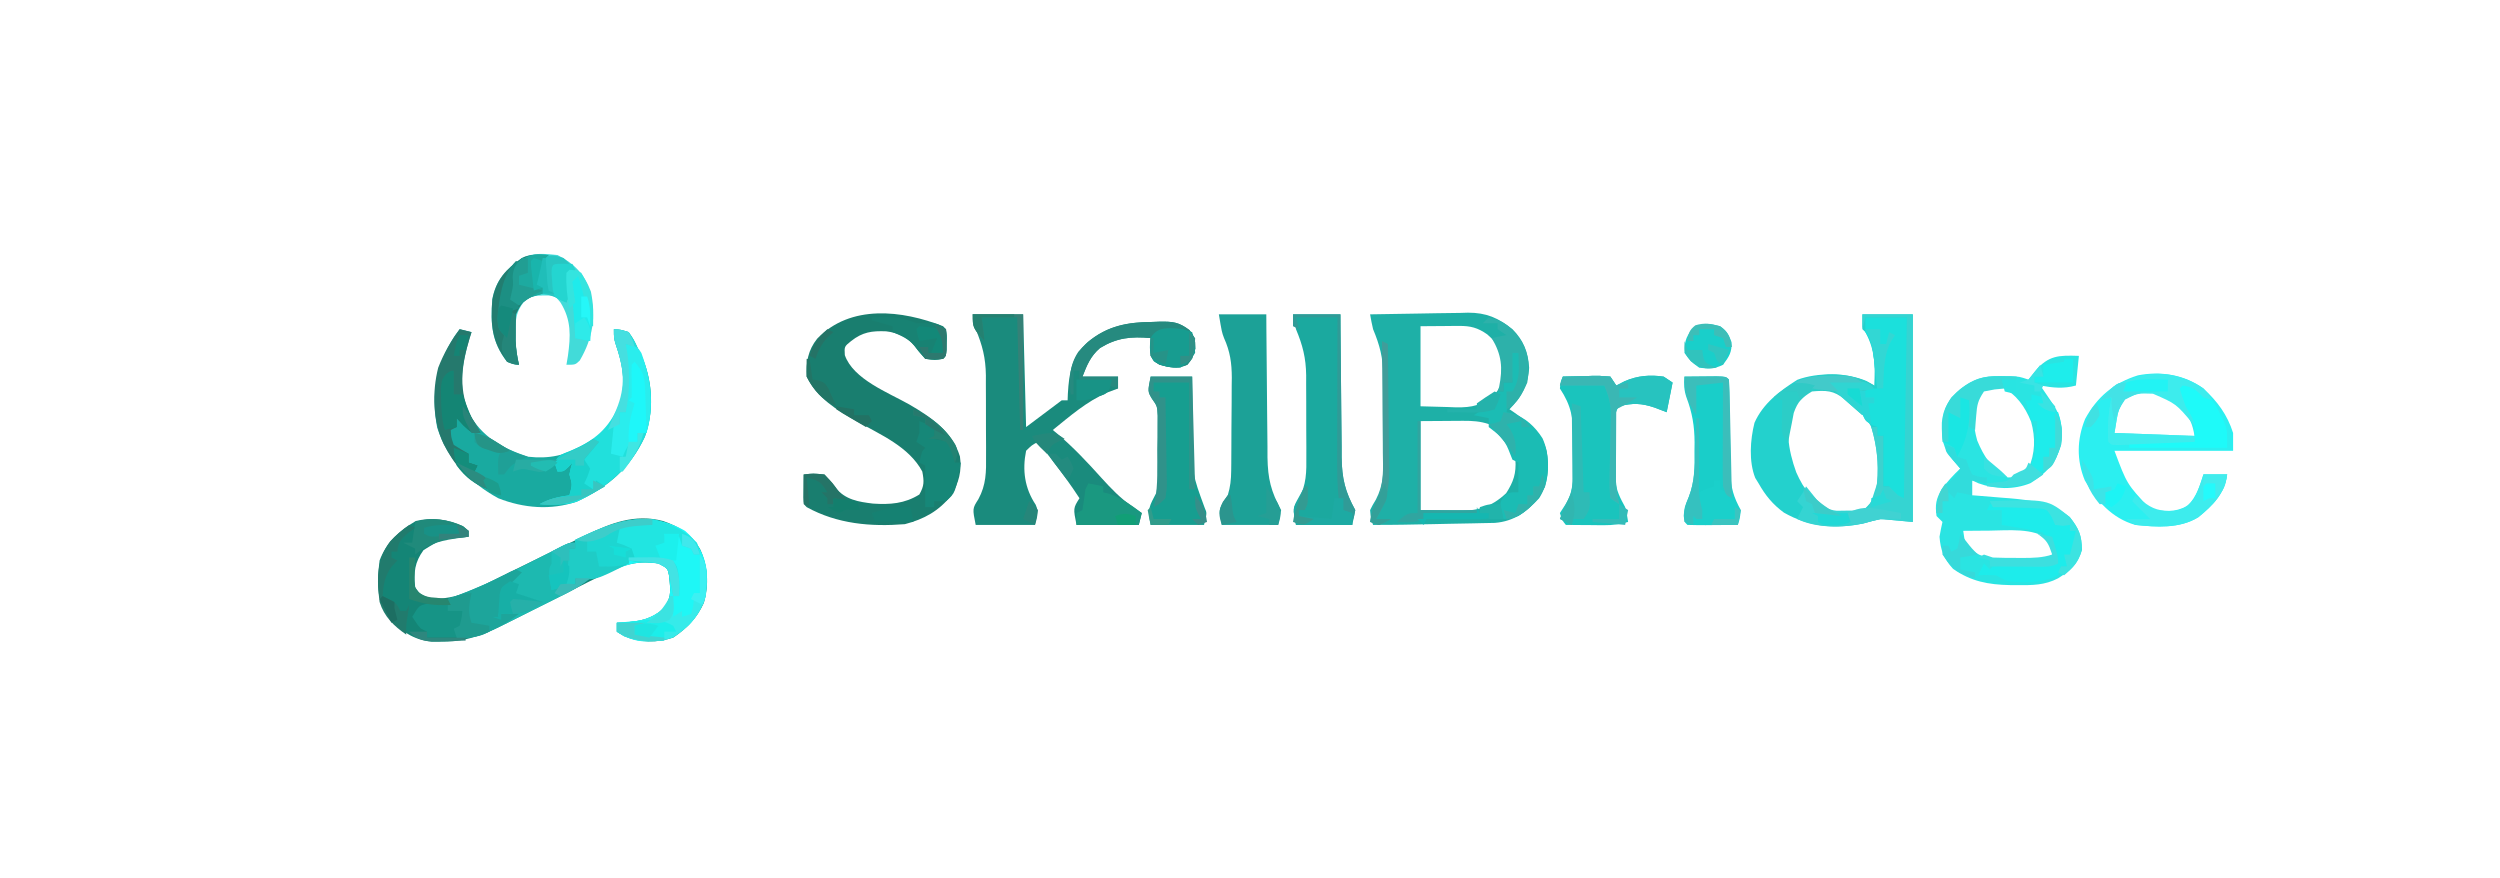 <?xml version="1.0" encoding="UTF-8"?>
<svg version="1.1" xmlns="http://www.w3.org/2000/svg" width="843" height="296">
<path d="M0 0 C0.619 0.516 1.238 1.031 1.875 1.562 C1.875 2.223 1.875 2.882 1.875 3.562 C0.663 3.692 0.663 3.692 -0.574 3.824 C-7.554 4.498 -7.554 4.498 -13.312 8.062 C-16.295 12.176 -16.68 15.544 -16.125 20.562 C-14.575 23.231 -13.387 23.483 -10.438 24.375 C-2.042 24.85 5.116 20.749 12.438 17.125 C14.655 16.045 16.872 14.966 19.09 13.887 C21.352 12.779 23.613 11.671 25.875 10.562 C30.079 8.511 34.288 6.472 38.5 4.438 C39.44 3.977 40.381 3.516 41.35 3.041 C49.91 -1.094 57.943 -4.256 67.496 -1.75 C73.256 0.304 76.527 2.436 79.875 7.562 C82.605 13.409 83.005 19.611 81.223 25.844 C78.956 30.902 75.46 34.488 70.875 37.562 C65.263 39.433 59.702 39.319 54.25 37.062 C53.466 36.568 52.682 36.072 51.875 35.562 C51.875 34.572 51.875 33.583 51.875 32.562 C52.527 32.537 53.18 32.511 53.852 32.484 C59.581 32.113 63.399 31.479 67.875 27.562 C69.795 24.525 70.097 22.485 69.688 18.938 C69.611 18.161 69.535 17.385 69.457 16.586 C69.001 14.18 69.001 14.18 65.875 12.562 C58.024 11.212 52.097 13.755 45.25 17.312 C44.271 17.8 43.292 18.288 42.283 18.791 C39.137 20.363 36.006 21.962 32.875 23.562 C29.615 25.207 26.351 26.846 23.086 28.481 C21.036 29.511 18.989 30.546 16.945 31.589 C9.065 35.581 2.294 38.994 -6.75 38.938 C-8 38.945 -9.251 38.953 -10.539 38.961 C-16.992 38.244 -20.906 35.351 -25.125 30.562 C-29.369 24.674 -28.971 18.559 -28.125 11.562 C-25.821 5.372 -21.514 1.596 -15.938 -1.75 C-10.483 -3.083 -5.068 -2.331 0 0 Z " fill="#148576" transform="translate(156.125,177.438)"/>
<path d="M0 0 C5.55 -0.124 11.099 -0.215 16.65 -0.275 C18.536 -0.3 20.421 -0.334 22.307 -0.377 C25.028 -0.438 27.747 -0.466 30.469 -0.488 C31.302 -0.514 32.136 -0.54 32.995 -0.566 C39.203 -0.569 43.139 1.165 48 5 C51.703 8.726 53.32 12.778 53.625 18 C53.358 23.568 50.929 28.071 47 32 C47.797 32.545 47.797 32.545 48.609 33.102 C53.711 36.732 58.014 39.933 59.562 46.32 C60.408 52.078 60.165 57 57 62 C52.68 66.684 48.503 69.797 42.061 70.319 C40.471 70.36 38.88 70.391 37.289 70.414 C36.443 70.433 35.598 70.453 34.726 70.473 C32.026 70.532 29.326 70.579 26.625 70.625 C24.815 70.663 23.005 70.702 21.195 70.742 C14.463 70.886 7.734 71.026 1 71 C0.25 69 0.25 69 0 66 C0.833 64.321 0.833 64.321 1.953 62.459 C4.518 57.525 4.563 53.133 4.496 47.656 C4.498 46.688 4.499 45.719 4.501 44.721 C4.499 42.684 4.487 40.647 4.467 38.61 C4.438 35.509 4.446 32.41 4.459 29.309 C4.453 27.32 4.444 25.332 4.434 23.344 C4.437 22.426 4.439 21.508 4.442 20.562 C4.357 14.671 3.274 10.429 1 5 C0.62 3.343 0.262 1.679 0 0 Z M17 4 C17 12.91 17 21.82 17 31 C20.011 31.082 23.023 31.165 26.125 31.25 C27.062 31.286 28 31.323 28.965 31.36 C34.492 31.433 37.633 30.712 42 27 C44.967 23.439 45.48 20.423 45.285 15.922 C44.663 11.73 42.564 9.508 39.5 6.75 C36.261 4.483 33.849 3.873 29.988 3.902 C29.305 3.905 28.623 3.907 27.919 3.91 C27.059 3.919 26.199 3.928 25.312 3.938 C22.569 3.958 19.826 3.979 17 4 Z M17 36 C17 45.9 17 55.8 17 66 C21.486 66.093 21.486 66.093 26.062 66.188 C26.991 66.215 27.919 66.242 28.875 66.27 C35.891 66.34 40.598 65.245 45.875 60.312 C48.378 56.41 49.295 53.612 49 49 C47.308 43.127 44.875 40.383 40 37 C37.106 36.049 34.488 35.882 31.453 35.902 C30.692 35.905 29.93 35.907 29.146 35.91 C28.19 35.919 27.234 35.928 26.25 35.938 C23.198 35.958 20.145 35.979 17 36 Z " fill="#1EB0A7" transform="translate(462,106)"/>
<path d="M0 0 C5.61 0 11.22 0 17 0 C17.33 12.54 17.66 25.08 18 38 C21.96 35.03 25.92 32.06 30 29 C30.66 29 31.32 29 32 29 C32.039 27.931 32.039 27.931 32.078 26.84 C32.511 19.534 33.331 14.379 38.832 9.312 C45.707 3.844 51.946 2.622 60.562 2.562 C61.818 2.513 61.818 2.513 63.1 2.463 C67.53 2.424 69.431 2.576 73.086 5.301 C75 8 75 8 75.062 11.625 C74 15 74 15 72.375 17 C68.916 18.456 66.587 17.913 63 17 C61.062 15.812 61.062 15.812 60 14 C59.812 10.812 59.812 10.812 60 8 C53.46 7.386 48.58 7.878 42.918 11.355 C39.715 14.102 38.519 17.102 37 21 C40.96 21 44.92 21 49 21 C49 22.32 49 23.64 49 25 C47.175 25.681 47.175 25.681 45.312 26.375 C38.425 29.39 32.8 34.303 27 39 C27.45 39.366 27.9 39.732 28.363 40.109 C33.881 44.754 38.677 49.877 43.484 55.23 C46.706 58.777 49.804 62.018 53.75 64.75 C54.822 65.493 55.895 66.235 57 67 C56.505 68.98 56.505 68.98 56 71 C49.07 71 42.14 71 35 71 C33.875 65.375 33.875 65.375 36 62 C33.103 57.547 30.012 53.316 26.75 49.125 C26.291 48.532 25.832 47.939 25.359 47.328 C24.241 45.884 23.121 44.442 22 43 C19.915 44.119 19.915 44.119 18 46 C16.676 52.572 17.518 58.608 21.223 64.184 C22 66 22 66 21 71 C14.4 71 7.8 71 1 71 C-0.105 65.476 -0.105 65.476 1.906 62.334 C4.557 57.454 4.563 53.121 4.496 47.656 C4.498 46.688 4.499 45.719 4.501 44.721 C4.499 42.684 4.487 40.647 4.467 38.61 C4.438 35.509 4.446 32.41 4.459 29.309 C4.453 27.32 4.444 25.332 4.434 23.344 C4.437 22.426 4.439 21.508 4.442 20.562 C4.357 14.671 3.274 10.429 1 5 C0.67 3.35 0.34 1.7 0 0 Z " fill="#1A8B7D" transform="translate(328,106)"/>
<path d="M0 0 C-0.33 3.3 -0.66 6.6 -1 10 C-5.256 11.161 -8.684 10.762 -13 10 C-12.368 10.922 -12.368 10.922 -11.723 11.863 C-11.175 12.672 -10.627 13.48 -10.062 14.312 C-9.517 15.113 -8.972 15.914 -8.41 16.738 C-5.762 20.986 -5.406 25.115 -6 30 C-7.661 36.003 -11.093 39.729 -16.359 42.938 C-21.987 45.202 -28.193 45.012 -33.859 42.969 C-34.919 42.489 -34.919 42.489 -36 42 C-36 43.65 -36 45.3 -36 47 C-35.411 47.045 -34.822 47.09 -34.215 47.136 C-31.496 47.35 -28.78 47.581 -26.062 47.812 C-25.136 47.883 -24.21 47.953 -23.256 48.025 C-15.896 48.671 -8.928 49.633 -3.062 54.375 C-0.045 58.215 0.973 60.527 1.062 65.438 C-0.357 70.196 -2.872 72.376 -7 75 C-11.515 77.37 -15.766 77.348 -20.75 77.312 C-21.554 77.308 -22.358 77.303 -23.187 77.298 C-30.496 77.153 -36.375 76.075 -42.438 71.812 C-45.569 68.376 -46.619 65.596 -47 61 C-46.709 59.325 -46.389 57.654 -46 56 C-46.66 55.34 -47.32 54.68 -48 54 C-48.528 50.127 -48.176 48.314 -46.25 44.875 C-44.295 42.376 -42.322 40.156 -40 38 C-40.804 37.051 -41.609 36.102 -42.438 35.125 C-46.021 30.898 -46.29 28.031 -46.211 22.535 C-45.796 17.543 -43.736 14.458 -40.062 11.25 C-35.222 7.694 -32.52 6.736 -26.438 6.812 C-24.734 6.822 -24.734 6.822 -22.996 6.832 C-20 7 -20 7 -17 8 C-16.258 7.051 -15.515 6.103 -14.75 5.125 C-10.237 -0.205 -6.77 -0.226 0 0 Z M-34 13 C-36.281 17.561 -35.631 23.761 -34.281 28.551 C-32.073 33.85 -29.305 38.348 -24 41 C-20.732 41 -19.439 40.182 -17 38 C-14.71 32.795 -14.623 27.643 -16.109 22.211 C-18.217 16.98 -21.106 13.043 -26.062 10.312 C-29.752 9.92 -31.139 10.711 -34 13 Z M-39 59 C-38.427 63.303 -38.427 63.303 -35.125 66.25 C-30.327 68.937 -26.436 69.183 -21.062 69.188 C-20.346 69.2 -19.63 69.212 -18.893 69.225 C-15.1 69.235 -12.214 69.123 -9 67 C-9.188 64.555 -9.188 64.555 -10 62 C-15.371 57.868 -23.969 58.87 -30.438 58.938 C-31.678 58.944 -31.678 58.944 -32.943 58.951 C-34.962 58.963 -36.981 58.981 -39 59 Z " fill="#2AE4E2" transform="translate(701,120)"/>
<path d="M0 0 C5.61 0 11.22 0 17 0 C17 23.1 17 46.2 17 70 C13.37 69.67 9.74 69.34 6 69 C4.108 69.473 2.215 69.948 0.344 70.496 C-9.201 72.548 -17.984 71.669 -26.465 66.852 C-30.217 64.111 -32.732 61.029 -35 57 C-35.371 56.399 -35.742 55.799 -36.125 55.18 C-38.35 49.637 -37.822 42.263 -36.383 36.551 C-33.467 29.984 -27.866 25.813 -21.938 22.062 C-15.097 19.519 -5.256 19.625 1.438 22.5 C2.283 22.995 3.129 23.49 4 24 C4.332 17.197 4.288 12.049 1 6 C0.505 5.505 0.505 5.505 0 5 C0 3.35 0 1.7 0 0 Z M-23 30 C-26.427 37.45 -25.039 45.754 -22.312 53.25 C-19.768 59.082 -16.29 63.473 -11 67 C-7.608 67.546 -4.394 67.531 -1 67 C2.883 64.169 4.482 61.474 6 57 C7.142 48.357 5.441 40.795 0.352 33.703 C-3.671 28.891 -7.042 25.43 -13.438 24.5 C-18.081 25.152 -19.852 26.559 -23 30 Z " fill="#23D1CD" transform="translate(628,106)"/>
<path d="M0 0 C1 1 1 1 1.133 3.031 C1.13 3.846 1.128 4.661 1.125 5.5 C1.129 6.722 1.129 6.722 1.133 7.969 C1 10 1 10 0 11 C-2.75 11.438 -2.75 11.438 -6 11 C-7.289 9.55 -8.573 8.09 -9.734 6.535 C-12.279 3.449 -15.296 2.217 -19.207 1.719 C-23.981 1.529 -27.131 1.951 -31 5 C-33.303 6.854 -33.303 6.854 -33.125 9.75 C-30.301 17.907 -18.469 22.371 -11.334 26.412 C-4.072 30.645 3.09 35.5 5.688 43.895 C6.402 48.707 5.299 52.851 2.801 56.984 C-1.346 62.301 -6.416 65.065 -12.875 66.75 C-24.38 67.67 -35.716 66.674 -46 61 C-47 60 -47 60 -47.098 57.715 C-47.086 56.798 -47.074 55.882 -47.062 54.938 C-47.053 54.018 -47.044 53.099 -47.035 52.152 C-47.024 51.442 -47.012 50.732 -47 50 C-43.812 49.625 -43.812 49.625 -40 50 C-37.438 52.812 -37.438 52.812 -36.223 54.469 C-32.985 58.524 -28.505 59.219 -23.625 59.812 C-17.937 60.192 -12.961 59.85 -8 56.75 C-6.33 53.828 -6.371 52.334 -7 49 C-11.489 40.618 -21.096 36.566 -29.04 32.11 C-35.939 28.202 -42.343 24.314 -46 17 C-46.23 12.089 -45.537 8.078 -42.438 4.188 C-31.176 -7.48 -13.833 -5.416 0 0 Z " fill="#197E6F" transform="translate(318,110)"/>
<path d="M0 0 C1.32 0.33 2.64 0.66 4 1 C3.783 1.678 3.567 2.356 3.344 3.055 C0.792 11.584 -0.711 19.706 2.973 28.125 C7.48 36.351 14.267 40.089 23 43 C30.269 43.8 35.674 42.581 42 39 C42.641 38.649 43.281 38.299 43.941 37.938 C49.515 34.471 52.738 29.193 54.617 22.949 C55.883 16.505 54.726 11.302 52.656 5.199 C52 3 52 3 52 0 C54.297 0.137 54.297 0.137 57 1 C58.766 3.582 58.766 3.582 60.25 6.812 C60.75 7.871 61.25 8.929 61.766 10.02 C65.146 18.181 65.501 27.973 62.438 36.312 C57.459 46.857 50.068 53.302 39.512 58.141 C30.734 61.144 21.535 60.368 13 57 C3.198 51.628 -4.086 43.917 -7.586 33.207 C-9.695 21.964 -7.948 11.915 -1.75 2.375 C-1.173 1.591 -0.595 0.807 0 0 Z " fill="#19AAA0" transform="translate(155,111)"/>
<path d="M0 0 C4.721 4.361 8.068 8.863 10 15 C10 16.98 10 18.96 10 21 C-3.2 21 -16.4 21 -30 21 C-25.81 32.226 -25.81 32.226 -18.188 40.375 C-13.391 41.745 -9.538 41.821 -5.188 39.5 C-2.289 36.187 -1.326 33.187 0 29 C2.64 29 5.28 29 8 29 C7.104 35.521 3.256 39.337 -1.715 43.402 C-8.095 47.326 -15.799 46.78 -23 46 C-30.853 43.768 -35.992 37.911 -40 31 C-42.829 24.13 -42.67 17.151 -39.906 10.281 C-35.876 2.847 -30.175 -1.93 -22.062 -4.438 C-14.323 -5.93 -6.423 -4.638 0 0 Z M-26.938 2.938 C-29.512 6.76 -30.602 10.412 -31 15 C-29.93 16.295 -29.93 16.295 -27.408 16.114 C-26.282 16.108 -25.156 16.103 -23.996 16.098 C-22.174 16.093 -22.174 16.093 -20.314 16.088 C-19.035 16.08 -17.756 16.071 -16.438 16.062 C-14.513 16.056 -14.513 16.056 -12.549 16.049 C-9.366 16.037 -6.183 16.021 -3 16 C-3.694 11.966 -4.547 9.874 -7.312 6.812 C-7.907 6.138 -8.501 5.464 -9.113 4.77 C-13.036 1.091 -16.564 0.477 -21.812 0.633 C-24.27 0.894 -24.27 0.894 -26.938 2.938 Z " fill="#2BEFF0" transform="translate(743,131)"/>
<path d="M0 0 C4.201 3.583 6.634 8.15 7.336 13.613 C7.443 20.98 6.496 26.361 1.281 31.789 C-3.824 36.353 -7.689 37.274 -14.48 37.234 C-17.798 36.926 -20.203 35.766 -23 34 C-23 33.01 -23 32.02 -23 31 C-22.348 30.974 -21.695 30.948 -21.023 30.922 C-15.294 30.55 -11.476 29.916 -7 26 C-5.08 22.963 -4.778 20.923 -5.188 17.375 C-5.264 16.599 -5.34 15.823 -5.418 15.023 C-5.874 12.617 -5.874 12.617 -9 11 C-16.075 9.746 -21.188 11.735 -27.438 14.887 C-30.894 16.389 -33.297 16.411 -37 16 C-37 16.66 -37 17.32 -37 18 C-37.99 18 -38.98 18 -40 18 C-41.099 14.703 -40.871 13.595 -40.062 10.312 C-39.868 9.504 -39.673 8.696 -39.473 7.863 C-39.239 6.941 -39.239 6.941 -39 6 C-38.34 6 -37.68 6 -37 6 C-37 5.01 -37 4.02 -37 3 C-24.194 -3.067 -13.19 -7.495 0 0 Z " fill="#1EF7F6" transform="translate(231,179)"/>
<path d="M0 0 C2.626 -0.081 5.249 -0.14 7.875 -0.188 C8.995 -0.225 8.995 -0.225 10.137 -0.264 C12.305 -0.293 12.305 -0.293 16 0 C16.66 0.99 17.32 1.98 18 3 C18.969 2.505 19.939 2.01 20.938 1.5 C25.206 -0.334 29.409 -0.685 34 0 C34.99 0.66 35.98 1.32 37 2 C36.34 5.3 35.68 8.6 35 12 C33.659 11.484 32.319 10.969 30.938 10.438 C26.445 8.926 23.575 8.856 19 10 C16.314 12.686 17.765 20.574 17.75 24.188 C17.729 25.42 17.709 26.653 17.688 27.924 C17.682 29.118 17.677 30.312 17.672 31.543 C17.663 32.636 17.653 33.73 17.644 34.856 C18.052 38.463 19.266 40.838 21 44 C21.688 46.875 21.688 46.875 22 49 C19.223 49.787 16.774 50.119 13.891 50.098 C13.137 50.094 12.382 50.091 11.605 50.088 C10.828 50.08 10.051 50.071 9.25 50.062 C8.457 50.058 7.664 50.053 6.848 50.049 C4.898 50.037 2.949 50.019 1 50 C-0.25 48.438 -0.25 48.438 -1 46 C-0.392 45.051 0.217 44.102 0.844 43.125 C4.334 37.614 3.578 31.306 3.5 25 C3.515 23.755 3.531 22.51 3.547 21.227 C3.516 14.103 2.917 9.908 -1 4 C-0.75 1.562 -0.75 1.562 0 0 Z " fill="#1AC4BD" transform="translate(527,127)"/>
<path d="M0 0 C5.28 0 10.56 0 16 0 C16.009 1.715 16.019 3.43 16.028 5.197 C16.064 10.889 16.118 16.581 16.184 22.272 C16.223 25.72 16.256 29.168 16.271 32.616 C16.289 36.588 16.339 40.56 16.391 44.531 C16.392 46.372 16.392 46.372 16.394 48.251 C16.517 55.443 17.571 59.735 21 66 C20.67 67.65 20.34 69.3 20 71 C13.73 71 7.46 71 1 71 C0 66 0 66 1.375 63.438 C1.911 62.633 2.447 61.829 3 61 C3.878 58.2 4.134 55.651 4.161 52.726 C4.176 51.473 4.176 51.473 4.19 50.196 C4.197 48.854 4.197 48.854 4.203 47.484 C4.209 46.555 4.215 45.625 4.22 44.667 C4.23 42.7 4.236 40.733 4.24 38.766 C4.25 35.775 4.281 32.784 4.312 29.793 C4.319 27.878 4.324 25.962 4.328 24.047 C4.34 23.16 4.353 22.273 4.366 21.36 C4.348 16.405 3.796 12.514 1.742 7.983 C1 6 1 6 0 0 Z " fill="#1CA197" transform="translate(411,106)"/>
<path d="M0 0 C5.28 0 10.56 0 16 0 C16.009 1.715 16.019 3.43 16.028 5.197 C16.064 10.889 16.118 16.581 16.184 22.272 C16.223 25.72 16.256 29.168 16.271 32.616 C16.289 36.588 16.339 40.56 16.391 44.531 C16.392 46.372 16.392 46.372 16.394 48.251 C16.517 55.443 17.571 59.735 21 66 C20.67 67.65 20.34 69.3 20 71 C13.73 71 7.46 71 1 71 C-0.105 65.476 -0.105 65.476 1.906 62.334 C4.557 57.454 4.563 53.121 4.496 47.656 C4.498 46.688 4.499 45.719 4.501 44.721 C4.499 42.684 4.487 40.647 4.467 38.61 C4.438 35.509 4.446 32.41 4.459 29.309 C4.453 27.32 4.444 25.332 4.434 23.344 C4.437 22.426 4.439 21.508 4.442 20.562 C4.357 14.671 3.274 10.429 1 5 C0.67 3.35 0.34 1.7 0 0 Z " fill="#1BA99F" transform="translate(436,106)"/>
<path d="M0 0 C4.62 0 9.24 0 14 0 C14 20.46 14 40.92 14 62 C12.02 61.01 10.04 60.02 8 59 C8 58.34 8 57.68 8 57 C7.34 57 6.68 57 6 57 C6 51.39 6 45.78 6 40 C5.34 40 4.68 40 4 40 C4 39.01 4 38.02 4 37 C3.381 36.773 2.763 36.546 2.125 36.312 C-0.648 34.599 -0.857 33.001 -2 30 C-3.314 28.647 -4.644 27.311 -6 26 C-6 25.34 -6 24.68 -6 24 C-2.7 24 0.6 24 4 24 C3.718 21.394 3.425 18.791 3.125 16.188 C3.046 15.45 2.968 14.712 2.887 13.951 C2.455 10.285 2.08 8.12 0 5 C0 3.35 0 1.7 0 0 Z " fill="#1BE0DC" transform="translate(629,107)"/>
<path d="M0 0 C2.297 0.137 2.297 0.137 5 1 C6.766 3.582 6.766 3.582 8.25 6.812 C8.75 7.871 9.25 8.929 9.766 10.02 C13.146 18.181 13.501 27.973 10.438 36.312 C5.43 46.92 -1.971 53.205 -12.504 58.184 C-15.256 59.084 -17.426 59.202 -20.312 59.125 C-21.196 59.107 -22.079 59.089 -22.988 59.07 C-23.652 59.047 -24.316 59.024 -25 59 C-21.667 57.218 -18.755 56.512 -15 56 C-13.998 52.417 -13.998 52.417 -15 49 C-14.562 46.875 -14.562 46.875 -14 45 C-14.454 45.495 -14.908 45.99 -15.375 46.5 C-17 48 -17 48 -19 48 C-19.495 46.515 -19.495 46.515 -20 45 C-18.689 42.377 -17.565 42.259 -14.875 41.188 C-6.403 37.503 -1.739 33.636 2 25 C4.122 17.949 2.963 12.002 0.656 5.199 C0 3 0 3 0 0 Z " fill="#21E0DC" transform="translate(207,111)"/>
<path d="M0 0 C2.312 -0.027 4.625 -0.046 6.938 -0.062 C8.225 -0.074 9.513 -0.086 10.84 -0.098 C14 0 14 0 15 1 C15.123 3.74 15.186 6.458 15.211 9.199 C15.239 10.9 15.268 12.602 15.297 14.303 C15.338 16.991 15.375 19.679 15.401 22.367 C15.429 24.957 15.475 27.547 15.523 30.137 C15.527 30.934 15.53 31.731 15.533 32.552 C15.641 37.488 16.57 40.601 19 45 C18.688 47.875 18.688 47.875 18 50 C15.187 50.027 12.375 50.047 9.562 50.062 C8.76 50.071 7.958 50.079 7.131 50.088 C5.087 50.097 3.043 50.052 1 50 C0 49 0 49 -0.25 46.938 C0 44 0 44 1.492 40.5 C3.464 35.372 3.442 30.5 3.375 25.062 C3.387 24.125 3.398 23.187 3.41 22.221 C3.387 16.644 2.625 12.159 0.655 6.947 C-0.144 4.572 -0.241 2.487 0 0 Z " fill="#1AD0CB" transform="translate(568,127)"/>
<path d="M0 0 C5.607 2.803 9.038 6.45 11.25 12.312 C12.993 20.883 11.926 28.002 7.5 35.562 C6 37 6 37 3 37 C3.165 36.01 3.33 35.02 3.5 34 C4.418 27.319 4.703 21.982 1 16 C-0.99 13.587 -0.99 13.587 -4.875 13.625 C-8.058 13.694 -8.809 13.853 -11.438 15.875 C-14.025 19.395 -14.136 21.467 -14.125 25.812 C-14.129 27.369 -14.129 27.369 -14.133 28.957 C-14.011 31.753 -13.634 34.279 -13 37 C-14.75 36.875 -14.75 36.875 -17 36 C-22.243 29.259 -22.612 23.319 -22 15 C-20.772 8.412 -17.41 4.768 -12 1 C-8.288 -0.856 -4.051 -0.449 0 0 Z " fill="#42DBD9" transform="translate(188,86)"/>
<path d="M0 0 C4.62 0 9.24 0 14 0 C14.009 1.074 14.019 2.147 14.028 3.254 C14.068 7.274 14.134 11.294 14.208 15.314 C14.236 17.047 14.257 18.78 14.271 20.513 C14.057 32.9 14.057 32.9 18.249 44.311 C19 46 19 46 18 50 C12.06 50 6.12 50 0 50 C-1.139 44.304 -0.476 43.851 2 39 C2.455 35.706 2.455 35.706 2.398 32.246 C2.404 30.346 2.404 30.346 2.41 28.408 C2.399 27.098 2.387 25.788 2.375 24.438 C2.387 23.123 2.398 21.809 2.41 20.455 C2.406 19.19 2.402 17.925 2.398 16.621 C2.395 15.471 2.392 14.32 2.388 13.135 C2.212 9.945 2.212 9.945 0.413 7.399 C-1 5 -1 5 0 0 Z " fill="#169E90" transform="translate(388,127)"/>
<path d="M0 0 C0 0.66 0 1.32 0 2 C-0.66 2 -1.32 2 -2 2 C-2.33 5.96 -2.66 9.92 -3 14 C-2.01 14 -1.02 14 0 14 C0 13.34 0 12.68 0 12 C1.65 12 3.3 12 5 12 C1.667 14.708 -1.947 16.611 -5.777 18.504 C-6.426 18.828 -7.074 19.152 -7.742 19.486 C-9.109 20.167 -10.476 20.847 -11.844 21.525 C-13.929 22.558 -16.011 23.598 -18.092 24.639 C-19.424 25.302 -20.757 25.966 -22.09 26.629 C-22.708 26.937 -23.326 27.246 -23.962 27.563 C-29.572 30.338 -33.669 32.294 -40 32 C-40.33 31.01 -40.66 30.02 -41 29 C-40.34 28.67 -39.68 28.34 -39 28 C-38.344 25.473 -38.344 25.473 -38 23 C-39.65 23 -41.3 23 -43 23 C-43 21.68 -43 20.36 -43 19 C-42.247 18.732 -41.494 18.464 -40.719 18.188 C-31.446 14.766 -22.776 10.518 -14 6 C-11.711 4.827 -9.419 3.662 -7.125 2.5 C-6.179 2.015 -5.233 1.531 -4.258 1.031 C-2 0 -2 0 0 0 Z " fill="#1DB9B0" transform="translate(194,183)"/>
<path d="M0 0 C2.384 2.384 2.296 2.994 2.312 6.25 C2.237 10.477 1.24 13.36 -1 17 C-1.33 17 -1.66 17 -2 17 C-2.33 18.65 -2.66 20.3 -3 22 C-2.413 22.112 -1.827 22.224 -1.223 22.34 C3.233 23.663 6.693 26.931 9.152 30.824 C11.513 36.186 11.39 41.365 10 47 C7.735 51.368 5.11 54.294 1 57 C-1.75 57.812 -1.75 57.812 -4 58 C-5 57 -5 57 -5.25 54.625 C-5 52 -5 52 -3.688 50.188 C-2 49 -2 49 1 49 C1 45.7 1 42.4 1 39 C0.34 38.67 -0.32 38.34 -1 38 C-1.433 36.907 -1.866 35.814 -2.312 34.688 C-3.776 30.999 -5.836 29.395 -9 27 C-9 26.01 -9 25.02 -9 24 C-10.65 23.67 -12.3 23.34 -14 23 C-11 21 -11 21 -7 21 C-6.67 19.02 -6.34 17.04 -6 15 C-5.34 15 -4.68 15 -4 15 C-4 14.01 -4 13.02 -4 12 C-3.01 12 -2.02 12 -1 12 C-1.33 8.37 -1.66 4.74 -2 1 C-1.34 0.67 -0.68 0.34 0 0 Z " fill="#1BBCB4" transform="translate(511,117)"/>
<path d="M0 0 C5.61 0 11.22 0 17 0 C17 23.1 17 46.2 17 70 C13.37 69.67 9.74 69.34 6 69 C4.115 69.471 2.229 69.944 0.371 70.512 C-6.737 71.976 -15.421 72.17 -22 69 C-21.34 67.68 -20.68 66.36 -20 65 C-20.66 64.34 -21.32 63.68 -22 63 C-21.34 62.01 -20.68 61.02 -20 60 C-19.67 59.34 -19.34 58.68 -19 58 C-17.796 59.497 -16.591 60.995 -15.387 62.492 C-13.33 64.728 -11.674 65.935 -8.625 66.23 C-7.759 66.216 -6.893 66.202 -6 66.188 C-5.134 66.181 -4.268 66.175 -3.375 66.168 C-0.851 66.088 -0.851 66.088 2 65 C3.184 62.624 3.184 62.624 4 60 C4.33 59.01 4.66 58.02 5 57 C5.464 50.321 4.931 44.398 3 38 C3.66 38 4.32 38 5 38 C5 38.99 5 39.98 5 41 C5.66 41 6.32 41 7 41 C7 46.61 7 52.22 7 58 C7.66 58 8.32 58 9 58 C10.021 58.979 11.021 59.98 12 61 C12.99 61.495 12.99 61.495 14 62 C14.33 41.87 14.66 21.74 15 1 C10.38 1 5.76 1 1 1 C0.67 2.32 0.34 3.64 0 5 C0 3.35 0 1.7 0 0 Z " fill="#35D4D2" transform="translate(628,106)"/>
<path d="M0 0 C1.256 -0.049 1.256 -0.049 2.537 -0.1 C6.968 -0.138 8.868 0.013 12.523 2.738 C14.438 5.438 14.438 5.438 14.5 9.062 C13.438 12.438 13.438 12.438 11.812 14.438 C8.354 15.894 6.025 15.351 2.438 14.438 C0.5 13.25 0.5 13.25 -0.562 11.438 C-0.75 8.25 -0.75 8.25 -0.562 5.438 C-7.102 4.823 -11.982 5.315 -17.645 8.793 C-20.847 11.539 -22.043 14.54 -23.562 18.438 C-19.602 18.438 -15.643 18.438 -11.562 18.438 C-11.562 19.758 -11.562 21.078 -11.562 22.438 C-12.553 22.108 -13.543 21.777 -14.562 21.438 C-14.232 20.777 -13.902 20.117 -13.562 19.438 C-14.502 19.563 -14.502 19.563 -15.461 19.691 C-16.687 19.844 -16.687 19.844 -17.938 20 C-18.75 20.104 -19.562 20.209 -20.398 20.316 C-22.562 20.438 -22.562 20.438 -24.562 19.438 C-24.562 18.448 -24.562 17.457 -24.562 16.438 C-25.223 16.438 -25.883 16.438 -26.562 16.438 C-26.562 19.078 -26.562 21.718 -26.562 24.438 C-26.892 24.438 -27.223 24.438 -27.562 24.438 C-27.999 19.087 -28.025 14.743 -24.961 10.07 C-18.117 2.08 -10.14 0.071 0 0 Z " fill="#268A7F" transform="translate(388.562,108.562)"/>
<path d="M0 0 C1.32 0.33 2.64 0.66 4 1 C3.783 1.678 3.567 2.356 3.344 3.055 C0.473 12.649 -0.522 20.814 4 30 C4.953 31.694 5.934 33.375 7 35 C4 35 4 35 1.312 32.5 C0.549 31.675 -0.214 30.85 -1 30 C-1 30.99 -1 31.98 -1 33 C-1.99 33.495 -1.99 33.495 -3 34 C-2.887 36.409 -2.887 36.409 -2 39 C-0.359 40.041 1.307 41.045 3 42 C3 42.99 3 43.98 3 45 C3.99 45.33 4.98 45.66 6 46 C5.67 46.66 5.34 47.32 5 48 C5.639 48.433 6.279 48.866 6.938 49.312 C9 51 9 51 10 54 C2.708 51.591 -1.999 45.376 -5.438 38.688 C-9.072 30.914 -9.325 21.267 -7.246 13.004 C-5.406 8.263 -3.011 4.087 0 0 Z " fill="#25796D" transform="translate(155,111)"/>
<path d="M0 0 C3.106 0.052 6.208 0.147 9.312 0.25 C10.634 0.271 10.634 0.271 11.982 0.293 C18.513 0.541 18.513 0.541 21.105 2.984 C22 5 22 5 22 6 C24.475 6.495 24.475 6.495 27 7 C27 7.66 27 8.32 27 9 C27.66 9 28.32 9 29 9 C29.309 13.532 28.952 15.556 26 19 C26 19.66 26 20.32 26 21 C25.34 21 24.68 21 24 21 C23.67 21.99 23.34 22.98 23 24 C17.749 26.626 11.749 26.591 6 26 C4.652 25.363 3.316 24.7 2 24 C-1.167 23.833 -1.167 23.833 -4 24 C-3.34 22.68 -2.68 21.36 -2 20 C-1.34 20.66 -0.68 21.32 0 22 C0.33 21.67 0.66 21.34 1 21 C2.633 20.843 4.271 20.749 5.91 20.684 C6.9 20.642 7.889 20.6 8.908 20.557 C9.949 20.517 10.99 20.478 12.062 20.438 C13.107 20.394 14.152 20.351 15.229 20.307 C17.819 20.2 20.409 20.098 23 20 C21.687 13.873 21.687 13.873 17.676 9.508 C16.793 9.34 15.91 9.173 15 9 C13.567 8.687 13.567 8.687 12.105 8.367 C11.143 8.205 10.18 8.042 9.188 7.875 C8.212 7.707 7.236 7.54 6.23 7.367 C5.494 7.246 4.758 7.125 4 7 C4 5.35 4 3.7 4 2 C2.35 2 0.7 2 -1 2 C-0.67 1.34 -0.34 0.68 0 0 Z " fill="#1DECEB" transform="translate(671,170)"/>
<path d="M0 0 C-0.66 0.66 -1.32 1.32 -2 2 C-2.167 4.958 -2.167 4.958 -2 8 C-2 9.667 -2 11.333 -2 13 C-2.928 13.227 -3.856 13.454 -4.812 13.688 C-8.645 15.266 -9.262 16.313 -11 20 C-11.397 22.952 -11.397 22.952 -11.25 26 C-11.235 27.011 -11.219 28.021 -11.203 29.062 C-11.014 31.794 -10.608 34.334 -10 37 C-11.75 36.875 -11.75 36.875 -14 36 C-19.243 29.259 -19.612 23.319 -19 15 C-17.772 8.412 -14.41 4.768 -9 1 C-6.043 -0.478 -3.258 -0.06 0 0 Z " fill="#227D70" transform="translate(185,86)"/>
<path d="M0 0 C2.97 0 5.94 0 9 0 C9.33 12.21 9.66 24.42 10 37 C9.34 36.67 8.68 36.34 8 36 C8 35.01 8 34.02 8 33 C7.34 33 6.68 33 6 33 C6 33.66 6 34.32 6 35 C4.515 35.495 4.515 35.495 3 36 C2.01 36.495 2.01 36.495 1 37 C1 28.75 1 20.5 1 12 C0.34 11.67 -0.32 11.34 -1 11 C-1.027 9.354 -1.046 7.708 -1.062 6.062 C-1.074 5.146 -1.086 4.229 -1.098 3.285 C-1 1 -1 1 0 0 Z " fill="#19CEC9" transform="translate(572,129)"/>
<path d="M0 0 C0 0.66 0 1.32 0 2 C-3.63 2 -7.26 2 -11 2 C-11.33 3.98 -11.66 5.96 -12 8 C-11.196 8.268 -10.391 8.536 -9.562 8.812 C-8.717 9.204 -7.871 9.596 -7 10 C-6.67 10.99 -6.34 11.98 -6 13 C-6.66 13 -7.32 13 -8 13 C-8 13.66 -8 14.32 -8 15 C-19.337 20.74 -19.337 20.74 -26 20 C-26 20.66 -26 21.32 -26 22 C-26.99 22 -27.98 22 -29 22 C-30.099 18.703 -29.871 17.595 -29.062 14.312 C-28.868 13.504 -28.673 12.696 -28.473 11.863 C-28.239 10.941 -28.239 10.941 -28 10 C-27.34 10 -26.68 10 -26 10 C-26 9.01 -26 8.02 -26 7 C-17.21 2.835 -9.834 -0.345 0 0 Z " fill="#1FCCC6" transform="translate(220,175)"/>
<path d="M0 0 C2 2.25 2 2.25 3 4 C0.525 3.505 0.525 3.505 -2 3 C-2.495 1.515 -2.495 1.515 -3 0 C-4.32 0.33 -5.64 0.66 -7 1 C-7 1.66 -7 2.32 -7 3 C-6.34 3.33 -5.68 3.66 -5 4 C-3.761 7.279 -2.788 10.586 -2 14 C-2.516 13.299 -3.031 12.598 -3.562 11.875 C-9.237 5.136 -9.237 5.136 -17.023 1.762 C-21.96 1.592 -21.96 1.592 -26.438 3.438 C-28.691 6.824 -28.691 6.824 -30 15 C-16.635 15.495 -16.635 15.495 -3 16 C-3 16.66 -3 17.32 -3 18 C-6.969 18.167 -10.938 18.328 -14.908 18.482 C-16.259 18.536 -17.611 18.591 -18.962 18.648 C-20.9 18.73 -22.839 18.805 -24.777 18.879 C-25.945 18.926 -27.113 18.973 -28.316 19.022 C-31 19 -31 19 -32 18 C-32.363 12.925 -32.022 7.983 -31 3 C-32.32 3.33 -33.64 3.66 -35 4 C-25.816 -6.297 -11.36 -7.818 0 0 Z " fill="#3DECED" transform="translate(743,131)"/>
<path d="M0 0 C4 1 4 1 5.266 3.012 C8.425 11.599 9.699 21.069 7 30 C6.01 30 5.02 30 4 30 C4 30.99 4 31.98 4 33 C2.515 33.495 2.515 33.495 1 34 C-0.209 36 -0.209 36 -1 38 C-2.32 37.67 -3.64 37.34 -5 37 C-4.67 33.7 -4.34 30.4 -4 27 C-3.34 27 -2.68 27 -2 27 C-2 25.68 -2 24.36 -2 23 C-1.34 23 -0.68 23 0 23 C0 15.41 0 7.82 0 0 Z " fill="#2AEDED" transform="translate(211,116)"/>
<path d="M0 0 C0.66 0.33 1.32 0.66 2 1 C-1.75 4.875 -1.75 4.875 -4 6 C-4.33 6.99 -4.66 7.98 -5 9 C-4.34 9.33 -3.68 9.66 -3 10 C-3.66 10 -4.32 10 -5 10 C-5.33 11.98 -5.66 13.96 -6 16 C-5.67 15.67 -5.34 15.34 -5 15 C-3 14.959 -1 14.957 1 15 C-1.964 17.372 -4.936 19.084 -8.375 20.688 C-9.29 21.124 -10.205 21.561 -11.148 22.012 C-14.268 23.093 -16.722 23.179 -20 23 C-20.33 22.01 -20.66 21.02 -21 20 C-20.34 19.67 -19.68 19.34 -19 19 C-18.344 16.473 -18.344 16.473 -18 14 C-19.65 14 -21.3 14 -23 14 C-23 12.68 -23 11.36 -23 10 C-22.178 9.697 -21.355 9.394 -20.508 9.082 C-14.086 6.672 -7.948 4.112 -1.926 0.82 C-1.29 0.55 -0.655 0.279 0 0 Z " fill="#1DA59B" transform="translate(174,192)"/>
<path d="M0 0 C2.626 -0.081 5.249 -0.14 7.875 -0.188 C8.995 -0.225 8.995 -0.225 10.137 -0.264 C12.305 -0.293 12.305 -0.293 16 0 C16.66 0.99 17.32 1.98 18 3 C18.969 2.505 19.939 2.01 20.938 1.5 C25.206 -0.334 29.409 -0.685 34 0 C34.99 0.66 35.98 1.32 37 2 C36.34 5.3 35.68 8.6 35 12 C33.659 11.484 32.319 10.969 30.938 10.438 C26.445 8.926 23.575 8.856 19 10 C17.215 11.785 17.87 14.418 17.867 16.828 C17.866 18.021 17.865 19.213 17.863 20.441 C17.869 22.327 17.869 22.327 17.875 24.25 C17.871 25.491 17.867 26.733 17.863 28.012 C17.865 29.808 17.865 29.808 17.867 31.641 C17.868 32.739 17.869 33.838 17.871 34.97 C17.99 37.762 18.365 40.284 19 43 C18.01 42.34 17.02 41.68 16 41 C15.757 38.502 15.699 36.254 15.777 33.762 C15.791 32.685 15.791 32.685 15.805 31.587 C15.835 29.286 15.884 26.987 15.938 24.688 C15.985 22.399 16.029 20.11 16.06 17.821 C16.079 16.396 16.109 14.971 16.15 13.547 C16.214 9.245 15.671 7.178 14 3 C9.05 3 4.1 3 -1 3 C-0.67 2.01 -0.34 1.02 0 0 Z " fill="#27C3BF" transform="translate(527,127)"/>
<path d="M0 0 C6.099 1.667 10.542 3.43 15 8 C15.875 10.312 15.875 10.312 16 12 C15.34 12 14.68 12 14 12 C13.67 11.34 13.34 10.68 13 10 C12.01 9.67 11.02 9.34 10 9 C9.67 8.01 9.34 7.02 9 6 C6.525 5.505 6.525 5.505 4 5 C4.33 5.99 4.66 6.98 5 8 C4.34 8.66 3.68 9.32 3 10 C3 10.99 3 11.98 3 13 C3.619 13.062 4.237 13.124 4.875 13.188 C7 14 7 14 8.25 16.125 C9.132 19.505 9.136 22.522 9 26 C8.34 26 7.68 26 7 26 C6.89 25.374 6.781 24.747 6.668 24.102 C6.43 22.876 6.43 22.876 6.188 21.625 C6.037 20.813 5.886 20.001 5.73 19.164 C5.125 16.642 5.125 16.642 2 15 C-0.58 14.707 -3.129 14.623 -5.723 14.539 C-6.474 14.361 -7.226 14.183 -8 14 C-9.121 12.086 -9.121 12.086 -10 10 C-10.99 9.34 -11.98 8.68 -13 8 C-12.34 6.02 -11.68 4.04 -11 2 C-7.37 2 -3.74 2 0 2 C0 1.34 0 0.68 0 0 Z " fill="#21E5E1" transform="translate(220,175)"/>
<path d="M0 0 C2.475 0.99 2.475 0.99 5 2 C5 3.32 5 4.64 5 6 C6.65 6.33 8.3 6.66 10 7 C10.66 9.31 11.32 11.62 12 14 C12.66 14 13.32 14 14 14 C12.144 24.219 12.144 24.219 9 27 C7.68 27 6.36 27 5 27 C5 27.66 5 28.32 5 29 C4.01 29 3.02 29 2 29 C2 24.38 2 19.76 2 15 C1.34 14.67 0.68 14.34 0 14 C0.875 10.125 0.875 10.125 2 9 C1.01 8.34 0.02 7.68 -1 7 C-0.67 6.01 -0.34 5.02 0 4 C0 2.68 0 1.36 0 0 Z " fill="#168778" transform="translate(310,142)"/>
<path d="M0 0 C3.353 0.447 4.714 1.614 7 4 C7.99 4.33 8.98 4.66 10 5 C11.387 7.074 11.387 7.074 12.688 9.688 C13.343 10.962 13.343 10.962 14.012 12.262 C15 15 15 15 15 21 C4.11 21 -6.78 21 -18 21 C-18 20.34 -18 19.68 -18 19 C-10.74 19 -3.48 19 4 19 C4.111 12.075 4.111 12.075 1 7 C0.289 5.015 -0.39 3.018 -1 1 C-0.67 0.67 -0.34 0.34 0 0 Z " fill="#1EFAF9" transform="translate(736,130)"/>
<path d="M0 0 C2.998 4.497 2.57 8.729 2 14 C0.231 20.206 -3.703 24.448 -9 28 C-14.612 29.871 -20.173 29.756 -25.625 27.5 C-26.409 27.005 -27.192 26.51 -28 26 C-28 25.01 -28 24.02 -28 23 C-27.348 22.974 -26.695 22.948 -26.023 22.922 C-20.265 22.548 -16.535 21.871 -12 18 C-10.167 15.894 -10.167 15.894 -9 14 C-9 16.31 -9 18.62 -9 21 C-8.01 20.34 -7.02 19.68 -6 19 C-6 19.66 -6 20.32 -6 21 C-5.01 20.67 -4.02 20.34 -3 20 C-2.092 17.523 -2 15.664 -2 13 C-1.34 13 -0.68 13 0 13 C0 8.71 0 4.42 0 0 Z " fill="#36EBEA" transform="translate(236,187)"/>
<path d="M0 0 C-3 2 -3 2 -6.188 1.625 C-7.116 1.419 -8.044 1.212 -9 1 C-7.02 3.31 -5.04 5.62 -3 8 C-3.33 8.66 -3.66 9.32 -4 10 C-4.554 9.506 -5.109 9.013 -5.68 8.504 C-6.404 7.863 -7.129 7.223 -7.875 6.562 C-8.594 5.924 -9.314 5.286 -10.055 4.629 C-13.672 1.6 -16.321 1.603 -21 2 C-24.443 4.102 -25.787 5.397 -27.145 9.234 C-27.475 10.975 -27.475 10.975 -27.812 12.75 C-28.046 13.92 -28.279 15.091 -28.52 16.297 C-28.678 17.189 -28.837 18.081 -29 19 C-31 17 -31 17 -31.195 14.18 C-31.172 13.089 -31.149 11.999 -31.125 10.875 C-31.107 9.779 -31.089 8.684 -31.07 7.555 C-31.047 6.712 -31.024 5.869 -31 5 C-31.99 4.67 -32.98 4.34 -34 4 C-24.658 -4.209 -11.114 -6.506 0 0 Z " fill="#2CCDC7" transform="translate(632,130)"/>
<path d="M0 0 C1.65 0.33 3.3 0.66 5 1 C5 1.66 5 2.32 5 3 C5.846 3.227 6.691 3.454 7.562 3.688 C11.674 5.257 14.504 7.343 18 10 C17.67 11.32 17.34 12.64 17 14 C10.07 14 3.14 14 -4 14 C-4 12.68 -4 11.36 -4 10 C-3.34 9.67 -2.68 9.34 -2 9 C-1.619 6.674 -1.287 4.339 -1 2 C-0.67 1.34 -0.34 0.68 0 0 Z " fill="#1A9880" transform="translate(367,163)"/>
<path d="M0 0 C2.64 0 5.28 0 8 0 C7.104 6.521 3.256 10.337 -1.715 14.402 C-7.981 18.255 -15.915 17.723 -23 17 C-23.99 16.34 -24.98 15.68 -26 15 C-23.36 15 -20.72 15 -18 15 C-18.433 14.567 -18.866 14.134 -19.312 13.688 C-20.875 12.125 -22.438 10.562 -24 9 C-23.67 8.34 -23.34 7.68 -23 7 C-22.216 7.639 -21.433 8.279 -20.625 8.938 C-16.96 11.817 -14.751 12.364 -10.031 12.27 C-6.652 11.821 -5.218 10.534 -3 8 C-1.751 5.361 -0.886 2.797 0 0 Z " fill="#3DECED" transform="translate(743,160)"/>
<path d="M0 0 C2.32 1.6 2.9 2.728 3.875 5.375 C4.038 8.791 3.025 10.3 1 13 C-1.889 14.444 -3.796 14.377 -7 14 C-9.938 11.875 -9.938 11.875 -12 9 C-12 5.635 -11.66 3.832 -9.562 1.188 C-6.138 -1.415 -4.123 -1.01 0 0 Z " fill="#19CFCA" transform="translate(580,110)"/>
<path d="M0 0 C1.32 0.33 2.64 0.66 4 1 C4.33 2.32 4.66 3.64 5 5 C5.639 5.103 6.279 5.206 6.938 5.312 C7.618 5.539 8.299 5.766 9 6 C10.833 11.498 10.65 16.196 8.312 21.438 C6.757 24.287 6.408 24.852 3.25 26 C2.507 26 1.765 26 1 26 C0.67 25.01 0.34 24.02 0 23 C0.33 22.34 0.66 21.68 1 21 C1.229 18.963 1.41 16.92 1.562 14.875 C1.646 13.779 1.73 12.684 1.816 11.555 C1.877 10.712 1.938 9.869 2 9 C1.34 9 0.68 9 0 9 C-0.66 6.69 -1.32 4.38 -2 2 C-1.34 2 -0.68 2 0 2 C0 1.34 0 0.68 0 0 Z " fill="#1EECEB" transform="translate(685,133)"/>
<path d="M0 0 C5.553 -0.194 9.846 -0.229 15 2 C16.196 2 17.392 2 18.625 2 C22 2 22 2 25 4 C25.328 6.129 25.328 6.129 25.25 8.562 C25.235 9.368 25.219 10.174 25.203 11.004 C25 13 25 13 24 14 C21.25 14.438 21.25 14.438 18 14 C15.5 11.188 15.5 11.188 14.301 9.535 C12.302 7.176 9.807 6.175 7 5 C7 4.34 7 3.68 7 3 C4.69 2.34 2.38 1.68 0 1 C0 0.67 0 0.34 0 0 Z " fill="#188273" transform="translate(294,107)"/>
<path d="M0 0 C0.99 0.33 1.98 0.66 3 1 C3.812 4.188 3.812 4.188 4 8 C2 11 2 11 -1 13 C-4.569 13 -6.883 12.685 -9.938 10.812 C-11.534 8.089 -11.386 6.09 -11 3 C-8.76 -1.2 -4.186 -0.439 0 0 Z " fill="#179C90" transform="translate(399,111)"/>
<path d="M0 0 C4.62 0 9.24 0 14 0 C14.33 12.54 14.66 25.08 15 38 C14.34 38 13.68 38 13 38 C13 26.12 13 14.24 13 2 C9.04 2 5.08 2 1 2 C1 2.99 1 3.98 1 5 C1.66 5 2.32 5 3 5 C3 5.66 3 6.32 3 7 C3.66 7 4.32 7 5 7 C5.099 11.787 5.171 16.574 5.22 21.362 C5.24 22.99 5.267 24.619 5.302 26.247 C5.35 28.588 5.373 30.928 5.391 33.27 C5.422 34.362 5.422 34.362 5.453 35.476 C5.454 37.538 5.454 37.538 5 41 C2.976 42.983 2.976 42.983 1 44 C1.161 43.312 1.322 42.625 1.487 41.916 C2.497 36.175 2.227 30.314 2.25 24.5 C2.271 23.181 2.291 21.863 2.312 20.504 C2.318 19.234 2.323 17.964 2.328 16.656 C2.337 15.499 2.347 14.342 2.356 13.15 C2.217 9.947 2.217 9.947 0.417 7.396 C-1 5 -1 5 0 0 Z " fill="#30928A" transform="translate(388,127)"/>
<path d="M0 0 C1.078 0.018 2.155 0.036 3.266 0.055 C4.495 0.089 4.495 0.089 5.75 0.125 C5.75 0.455 5.75 0.785 5.75 1.125 C4.1 1.125 2.45 1.125 0.75 1.125 C1.08 2.115 1.41 3.105 1.75 4.125 C0.636 4.228 -0.477 4.331 -1.625 4.438 C-2.821 4.664 -4.018 4.891 -5.25 5.125 C-7.358 8.287 -7.588 9.632 -7.875 13.312 C-7.95 14.214 -8.025 15.115 -8.102 16.043 C-8.151 16.73 -8.2 17.417 -8.25 18.125 C-8.91 17.795 -9.57 17.465 -10.25 17.125 C-11.244 13.78 -11.353 11.435 -10.25 8.125 C-11.24 8.62 -11.24 8.62 -12.25 9.125 C-12.25 10.775 -12.25 12.425 -12.25 14.125 C-13.24 14.125 -14.23 14.125 -15.25 14.125 C-15.58 13.795 -15.91 13.465 -16.25 13.125 C-16.58 16.095 -16.91 19.065 -17.25 22.125 C-17.91 22.125 -18.57 22.125 -19.25 22.125 C-19.596 16.366 -19.617 12.063 -16.25 7.125 C-11.208 2.04 -7.155 -0.156 0 0 Z " fill="#38DBD9" transform="translate(674.25,126.875)"/>
<path d="M0 0 C5.486 1.276 7.74 3.472 11 8 C13.661 12.537 13.776 16.859 13 22 C11.403 25.639 9.641 29.18 6 31 C6 29.02 6 27.04 6 25 C6.66 25 7.32 25 8 25 C9.784 21.938 10.229 19.779 10.125 16.25 C10.098 15.051 10.098 15.051 10.07 13.828 C10.047 13.225 10.024 12.622 10 12 C9.34 12 8.68 12 8 12 C8 15.3 8 18.6 8 22 C7.01 22 6.02 22 5 22 C5 22.99 5 23.98 5 25 C4.34 25 3.68 25 3 25 C3.165 24.505 3.33 24.01 3.5 23.5 C4.79 17.048 4.395 12.659 1 7 C2.65 6.67 4.3 6.34 6 6 C5.01 5.34 4.02 4.68 3 4 C3 3.34 3 2.68 3 2 C1.35 2 -0.3 2 -2 2 C-1.34 1.34 -0.68 0.68 0 0 Z " fill="#2DB1AA" transform="translate(502,107)"/>
<path d="M0 0 C0.66 0.33 1.32 0.66 2 1 C0.35 2.98 -1.3 4.96 -3 7 C-2.01 8.485 -2.01 8.485 -1 10 C-1.875 12.688 -1.875 12.688 -3 15 C-2.01 15.66 -1.02 16.32 0 17 C0.33 16.01 0.66 15.02 1 14 C1.99 14.66 2.98 15.32 4 16 C-3.467 20.311 -9.29 23.041 -18 22 C-14.667 20.218 -11.755 19.512 -8 19 C-6.998 15.417 -6.998 15.417 -8 12 C-7.562 9.875 -7.562 9.875 -7 8 C-7.454 8.495 -7.907 8.99 -8.375 9.5 C-10 11 -10 11 -12 11 C-12.33 10.01 -12.66 9.02 -13 8 C-11.666 5.331 -10.349 5.128 -7.625 4 C-4.804 2.824 -2.566 1.711 0 0 Z " fill="#19D2CC" transform="translate(200,148)"/>
<path d="M0 0 C0.857 0.028 1.714 0.057 2.598 0.086 C3.452 0.099 4.307 0.112 5.188 0.125 C7.741 0.472 9.445 1.176 11.66 2.461 C11.881 6.431 11.544 7.694 9.66 11.461 C6.36 11.461 3.06 11.461 -0.34 11.461 C-0.34 10.801 -0.34 10.141 -0.34 9.461 C-1 9.131 -1.66 8.801 -2.34 8.461 C-3.34 7.461 -3.34 7.461 -5.34 4.461 C-3.008 0.593 -3.008 0.593 0 0 Z " fill="#169486" transform="translate(144.34,203.539)"/>
<path d="M0 0 C0.99 0.33 1.98 0.66 3 1 C3.33 10.57 3.66 20.14 4 30 C4.66 30 5.32 30 6 30 C6.25 35.625 6.25 35.625 4 39 C2.68 39 1.36 39 0 39 C0 39.66 0 40.32 0 41 C-1.32 40.34 -2.64 39.68 -4 39 C-2.154 34.252 -2.154 34.252 -0.942 32.263 C0.366 29.122 0.224 26.441 0.195 23.047 C0.192 22.387 0.19 21.726 0.187 21.046 C0.176 18.947 0.15 16.849 0.125 14.75 C0.115 13.323 0.106 11.896 0.098 10.469 C0.076 6.979 0.041 3.49 0 0 Z " fill="#2EBBB6" transform="translate(530,136)"/>
<path d="M0 0 C2.312 -0.027 4.625 -0.046 6.938 -0.062 C8.225 -0.074 9.513 -0.086 10.84 -0.098 C14 0 14 0 15 1 C15.16 3.955 15.26 6.89 15.316 9.848 C15.337 10.734 15.358 11.621 15.379 12.534 C15.445 15.377 15.504 18.22 15.562 21.062 C15.606 22.985 15.649 24.908 15.693 26.83 C15.801 31.553 15.902 36.277 16 41 C14 40 14 40 13 37 C12.915 34.341 12.884 31.709 12.902 29.051 C12.904 28.278 12.905 27.506 12.907 26.71 C12.912 24.244 12.925 21.778 12.938 19.312 C12.943 17.64 12.947 15.967 12.951 14.295 C12.962 10.197 12.979 6.098 13 2 C8.545 2.495 8.545 2.495 4 3 C4 6.3 4 9.6 4 13 C1.027 8.541 -0.125 5.342 0 0 Z " fill="#3BBEBB" transform="translate(568,127)"/>
<path d="M0 0 C2.312 2.062 2.312 2.062 4 4 C3.01 4.495 3.01 4.495 2 5 C2.021 6.093 2.041 7.186 2.062 8.312 C2 12 2 12 1 15 C0.422 14.691 -0.155 14.381 -0.75 14.062 C-2.843 13.074 -4.745 12.483 -7 12 C-7 11.34 -7 10.68 -7 10 C-7.66 9.67 -8.32 9.34 -9 9 C-8.856 8.443 -8.711 7.886 -8.562 7.312 C-7.956 4.951 -7.956 4.951 -7.562 2.312 C-7.377 1.549 -7.191 0.786 -7 0 C-4.234 -1.383 -2.926 -0.906 0 0 Z " fill="#28C6C2" transform="translate(190,87)"/>
<path d="M0 0 C-0.66 0.66 -1.32 1.32 -2 2 C-2.167 4.958 -2.167 4.958 -2 8 C-2 9.667 -2 11.333 -2 13 C-2.949 13.289 -3.897 13.578 -4.875 13.875 C-8.052 14.768 -8.052 14.768 -10 17 C-10.99 16.34 -11.98 15.68 -13 15 C-12.835 14.278 -12.67 13.556 -12.5 12.812 C-11.879 10.061 -11.879 10.061 -12.25 7.5 C-12 5 -12 5 -9.938 2.188 C-6.348 -0.485 -4.374 -0.429 0 0 Z " fill="#1DAAA0" transform="translate(185,86)"/>
<path d="M0 0 C0.33 0.66 0.66 1.32 1 2 C4.3 2 7.6 2 11 2 C11 2.33 11 2.66 11 3 C10.397 3.026 9.793 3.052 9.172 3.078 C5.497 3.339 2.736 3.547 -0.438 5.5 C-2.708 8.823 -2.708 8.823 -4 17 C9.365 17.495 9.365 17.495 23 18 C23 18.66 23 19.32 23 20 C19.031 20.167 15.062 20.328 11.092 20.482 C9.741 20.536 8.389 20.591 7.038 20.648 C5.1 20.73 3.161 20.805 1.223 20.879 C0.055 20.926 -1.113 20.973 -2.316 21.022 C-5 21 -5 21 -6 20 C-6.363 14.925 -6.022 9.983 -5 5 C-6.32 5.33 -7.64 5.66 -9 6 C-3.154 0 -3.154 0 0 0 Z " fill="#3EECED" transform="translate(717,129)"/>
<path d="M0 0 C0.619 0.516 1.238 1.031 1.875 1.562 C1.875 2.223 1.875 2.882 1.875 3.562 C1.078 3.66 0.282 3.758 -0.539 3.859 C-6.752 4.736 -11.263 5.511 -16.125 9.562 C-16.125 8.902 -16.125 8.242 -16.125 7.562 C-17.445 6.902 -18.765 6.242 -20.125 5.562 C-19.135 5.562 -18.145 5.562 -17.125 5.562 C-16.795 3.252 -16.465 0.943 -16.125 -1.438 C-10.77 -3.223 -5.078 -2.336 0 0 Z " fill="#208A7B" transform="translate(156.125,177.438)"/>
<path d="M0 0 C0 2.64 0 5.28 0 8 C0.99 8 1.98 8 3 8 C3.433 9.217 3.866 10.434 4.312 11.688 C5.562 15.037 7.031 18 9 21 C6 21 6 21 3.312 18.5 C2.549 17.675 1.786 16.85 1 16 C1 16.99 1 17.98 1 19 C-0.32 19.33 -1.64 19.66 -3 20 C-4.077 16.466 -4.2 13.121 -4.25 9.438 C-4.276 8.302 -4.302 7.166 -4.328 5.996 C-4 3 -4 3 -2.547 1.098 C-1 0 -1 0 0 0 Z " fill="#148574" transform="translate(153,125)"/>
<path d="M0 0 C0.99 0 1.98 0 3 0 C2.67 1.65 2.34 3.3 2 5 C2.804 5.268 3.609 5.536 4.438 5.812 C5.283 6.204 6.129 6.596 7 7 C7.33 7.99 7.66 8.98 8 10 C7.34 10 6.68 10 6 10 C6 10.66 6 11.32 6 12 C2.527 13.158 -0.361 13.069 -4 13 C-4.33 11.35 -4.66 9.7 -5 8 C-5.99 8 -6.98 8 -8 8 C-8 6.68 -8 5.36 -8 4 C-6.577 3.567 -6.577 3.567 -5.125 3.125 C-1.948 2.232 -1.948 2.232 0 0 Z " fill="#1DD6D1" transform="translate(206,178)"/>
<path d="M0 0 C2.626 -0.081 5.249 -0.14 7.875 -0.188 C8.995 -0.225 8.995 -0.225 10.137 -0.264 C12.305 -0.293 12.305 -0.293 16 0 C16.66 0.99 17.32 1.98 18 3 C19.32 2.67 20.64 2.34 22 2 C22 2.66 22 3.32 22 4 C21.01 4 20.02 4 19 4 C19 4.99 19 5.98 19 7 C20.98 7 22.96 7 25 7 C22.681 8.546 20.494 9.796 18 11 C17.971 15.396 17.953 19.792 17.938 24.188 C17.929 25.433 17.921 26.679 17.912 27.963 C17.909 29.165 17.906 30.367 17.902 31.605 C17.897 32.71 17.892 33.815 17.886 34.954 C17.991 37.758 18.359 40.274 19 43 C18.01 42.34 17.02 41.68 16 41 C15.757 38.502 15.699 36.254 15.777 33.762 C15.791 32.685 15.791 32.685 15.805 31.587 C15.835 29.286 15.884 26.987 15.938 24.688 C15.985 22.399 16.029 20.11 16.06 17.821 C16.079 16.396 16.109 14.971 16.15 13.547 C16.214 9.245 15.671 7.178 14 3 C9.05 3 4.1 3 -1 3 C-0.67 2.01 -0.34 1.02 0 0 Z " fill="#3AB7B4" transform="translate(527,127)"/>
<path d="M0 0 C0.66 0.33 1.32 0.66 2 1 C0.793 1.866 0.793 1.866 -0.438 2.75 C-2.979 4.981 -3.651 5.745 -4 9 C-4.66 9 -5.32 9 -6 9 C-6 9.66 -6 10.32 -6 11 C-5.34 11.33 -4.68 11.66 -4 12 C-4.639 12.681 -5.279 13.361 -5.938 14.062 C-8.326 17.464 -8.679 19.904 -9 24 C-8.361 24.309 -7.721 24.619 -7.062 24.938 C-4.617 26.197 -4.225 26.55 -3 29 C-2.34 29 -1.68 29 -1 29 C-0.67 28.34 -0.34 27.68 0 27 C-0.165 28.093 -0.33 29.186 -0.5 30.312 C-1.067 33.875 -1.067 33.875 -1 37 C-5.243 34.053 -8.423 30.974 -10 26 C-10.962 18.512 -11.111 11.766 -6.445 5.555 C-4.471 3.43 -2.391 1.639 0 0 Z " fill="#217B6D" transform="translate(138,177)"/>
<path d="M0 0 C19.434 -0.691 19.434 -0.691 26.938 5.375 C29.991 9.261 31.026 11.517 30.938 16.5 C29.832 20.626 28.219 22.276 25 25 C24.34 24.67 23.68 24.34 23 24 C23.33 23.34 23.66 22.68 24 22 C24.66 22 25.32 22 26 22 C25.67 20.68 25.34 19.36 25 18 C25.66 18 26.32 18 27 18 C27.66 15.36 28.32 12.72 29 10 C28.34 10 27.68 10 27 10 C27 9.34 27 8.68 27 8 C25.855 8.155 25.855 8.155 24.688 8.312 C23.357 8.158 23.357 8.158 22 8 C21.639 7.185 21.278 6.371 20.906 5.531 C19.311 2.869 19.311 2.869 17.075 2.495 C14.645 2.282 12.252 2.204 9.812 2.188 C8.968 2.162 8.123 2.137 7.252 2.111 C5.168 2.052 3.084 2.023 1 2 C0.67 1.34 0.34 0.68 0 0 Z " fill="#3CE3E1" transform="translate(671,169)"/>
<path d="M0 0 C5.28 0 10.56 0 16 0 C16.009 1.715 16.019 3.43 16.028 5.197 C16.064 10.889 16.118 16.581 16.184 22.272 C16.223 25.72 16.256 29.168 16.271 32.616 C16.289 36.588 16.339 40.56 16.391 44.531 C16.392 46.372 16.392 46.372 16.394 48.251 C16.516 55.42 17.528 59.77 21 66 C20.619 68.213 20.619 68.213 20 70 C20 69.01 20 68.02 20 67 C18.68 66.67 17.36 66.34 16 66 C14.744 59.224 14.874 52.503 14.902 45.629 C14.904 44.351 14.905 43.074 14.907 41.758 C14.911 38.383 14.92 35.008 14.931 31.633 C14.942 28.18 14.946 24.728 14.951 21.275 C14.962 14.517 14.979 7.758 15 1 C10.38 1 5.76 1 1 1 C1.33 2.32 1.66 3.64 2 5 C1.34 4.67 0.68 4.34 0 4 C0 2.68 0 1.36 0 0 Z " fill="#309B97" transform="translate(436,106)"/>
<path d="M0 0 C0.99 0 1.98 0 3 0 C6.707 7.481 7.513 13.699 7 22 C5.35 21.67 3.7 21.34 2 21 C1.939 20.071 1.879 19.141 1.816 18.184 C1.204 9.059 1.204 9.059 0 0 Z " fill="#1FEBEB" transform="translate(192,93)"/>
<path d="M0 0 C0.33 0.66 0.66 1.32 1 2 C-0.32 2 -1.64 2 -3 2 C-3 2.99 -3 3.98 -3 5 C-9.131 5.327 -13.627 5.394 -19 2 C-19 1.01 -19 0.02 -19 -1 C-16.772 -1.223 -14.543 -1.428 -12.312 -1.625 C-11.071 -1.741 -9.83 -1.857 -8.551 -1.977 C-5.048 -2 -3.05 -1.664 0 0 Z " fill="#1CEEEA" transform="translate(227,211)"/>
<path d="M0 0 C0.99 0.33 1.98 0.66 3 1 C3.33 1.99 3.66 2.98 4 4 C4.99 4.33 5.98 4.66 7 5 C7.289 5.825 7.577 6.65 7.875 7.5 C8.246 8.325 8.617 9.15 9 10 C11.548 10.894 11.548 10.894 14 11 C14 11.66 14 12.32 14 13 C12.35 12.67 10.7 12.34 9 12 C9 13.65 9 15.3 9 17 C7.35 16.67 5.7 16.34 4 16 C3.67 16.66 3.34 17.32 3 18 C2.34 17.34 1.68 16.68 1 16 C1 16.99 1 17.98 1 19 C0.34 19 -0.32 19 -1 19 C-1 20.32 -1 21.64 -1 23 C-1.66 23 -2.32 23 -3 23 C-2.746 18.676 -2.483 16.545 0.438 13.25 C1.283 12.508 2.129 11.765 3 11 C3.66 10.01 4.32 9.02 5 8 C4.175 7.051 3.35 6.103 2.5 5.125 C0 2.25 0 2.25 0 0 Z " fill="#31DCDC" transform="translate(656,150)"/>
<path d="M0 0 C2.561 2.969 3.386 4.857 3.512 8.766 C3.547 9.655 3.583 10.545 3.619 11.461 C3.642 12.381 3.664 13.302 3.688 14.25 C3.722 15.186 3.756 16.122 3.791 17.086 C3.873 19.391 3.943 21.695 4 24 C3.01 24 2.02 24 1 24 C1 24.99 1 25.98 1 27 C0.01 27 -0.98 27 -2 27 C-2.235 22.181 -1.452 18.537 0 14 C-0.66 13.67 -1.32 13.34 -2 13 C-1.67 12.67 -1.34 12.34 -1 12 C-0.954 10.167 -0.962 8.333 -1 6.5 C-1.038 4.667 -1.046 2.833 -1 1 C-0.67 0.67 -0.34 0.34 0 0 Z " fill="#1EF7F9" transform="translate(214,122)"/>
<path d="M0 0 C0.99 0.33 1.98 0.66 3 1 C2.67 1.99 2.34 2.98 2 4 C4.97 4.99 7.94 5.98 11 7 C5.893 10.915 3.365 11.103 -3 11 C-3 11.66 -3 12.32 -3 13 C-3.99 12.67 -4.98 12.34 -6 12 C-5.34 12 -4.68 12 -4 12 C-3.963 11.301 -3.925 10.603 -3.887 9.883 C-3.788 8.518 -3.788 8.518 -3.688 7.125 C-3.629 6.22 -3.571 5.315 -3.512 4.383 C-3 2 -3 2 0 0 Z " fill="#17AFA6" transform="translate(172,196)"/>
<path d="M0 0 C0.66 0.33 1.32 0.66 2 1 C2.102 8.117 2.172 15.233 2.22 22.35 C2.24 24.769 2.267 27.188 2.302 29.607 C2.351 33.092 2.373 36.577 2.391 40.062 C2.411 41.137 2.432 42.211 2.453 43.318 C2.455 50.019 1.49 54.252 -2 60 C-0.35 60 1.3 60 3 60 C1.188 61.062 1.188 61.062 -1 62 C-1.99 61.67 -2.98 61.34 -4 61 C-3.542 57.975 -2.884 55.774 -1.475 53.029 C0.7 48.02 0.373 42.972 0.293 37.598 C0.289 36.52 0.284 35.442 0.28 34.332 C0.263 30.909 0.226 27.486 0.188 24.062 C0.172 21.734 0.159 19.405 0.146 17.076 C0.114 11.384 0.063 5.692 0 0 Z " fill="#409D9A" transform="translate(466,115)"/>
<path d="M0 0 C-0.186 0.907 -0.371 1.815 -0.562 2.75 C-0.957 5.683 -0.947 7.264 0 10 C2.97 10.495 2.97 10.495 6 11 C6 11.66 6 12.32 6 13 C2.17 14.802 -0.781 15.196 -5 15 C-5.33 14.01 -5.66 13.02 -6 12 C-5.34 11.67 -4.68 11.34 -4 11 C-3.344 8.473 -3.344 8.473 -3 6 C-4.65 6 -6.3 6 -8 6 C-8 4.68 -8 3.36 -8 2 C-2.25 0 -2.25 0 0 0 Z " fill="#1F9B8F" transform="translate(159,200)"/>
<path d="M0 0 C0.99 0.33 1.98 0.66 3 1 C3.553 8.352 2.511 13.512 -1 20 C-1.33 19.01 -1.66 18.02 -2 17 C-4 15.791 -4 15.791 -6 15 C-5.34 15 -4.68 15 -4 15 C-4 11.7 -4 8.4 -4 5 C-2.68 5.66 -1.36 6.32 0 7 C0 4.69 0 2.38 0 0 Z " fill="#1AE6E3" transform="translate(661,134)"/>
<path d="M0 0 C0.66 0.33 1.32 0.66 2 1 C1.34 1.66 0.68 2.32 0 3 C-0.167 6.5 -0.167 6.5 0 10 C0 10.66 0 11.32 0 12 C0.315 13.338 0.646 14.672 1 16 C0.01 16.33 -0.98 16.66 -2 17 C-2.33 19.97 -2.66 22.94 -3 26 C-6 23 -6 23 -6.25 19.625 C-5.806 13.189 -4.724 4.724 0 0 Z " fill="#1C8F83" transform="translate(174,88)"/>
<path d="M0 0 C0.33 0 0.66 0 1 0 C1.125 5.75 1.125 5.75 0 8 C-0.66 8 -1.32 8 -2 8 C-2 8.66 -2 9.32 -2 10 C1.63 10.33 5.26 10.66 9 11 C9.33 8.69 9.66 6.38 10 4 C10.99 4 11.98 4 13 4 C13 5.32 13 6.64 13 8 C13.99 8.33 14.98 8.66 16 9 C16 10.32 16 11.64 16 13 C9.73 13 3.46 13 -3 13 C-4.125 7.375 -4.125 7.375 -2.062 3.688 C-1.682 2.99 -1.302 2.293 -0.91 1.574 C-0.61 1.055 -0.309 0.535 0 0 Z " fill="#1DAAA3" transform="translate(440,164)"/>
<path d="M0 0 C0 0.66 0 1.32 0 2 C-0.66 2 -1.32 2 -2 2 C-2.33 5.96 -2.66 9.92 -3 14 C-4.65 14.66 -6.3 15.32 -8 16 C-9.125 9.25 -9.125 9.25 -8 7 C-8 5.68 -8 4.36 -8 3 C-2.25 0 -2.25 0 0 0 Z " fill="#1CC2BB" transform="translate(194,183)"/>
<path d="M0 0 C5.61 0 11.22 0 17 0 C17 12.87 17 25.74 17 39 C16.67 39 16.34 39 16 39 C15.67 26.46 15.34 13.92 15 1 C11.04 1 7.08 1 3 1 C3.33 3.64 3.66 6.28 4 9 C0 4.5 0 4.5 0 0 Z " fill="#358177" transform="translate(328,106)"/>
<path d="M0 0 C2.475 0.495 2.475 0.495 5 1 C7 7.75 7 7.75 7 10 C4.547 11.226 2.949 11.114 0.211 11.098 C-0.73 11.094 -1.671 11.091 -2.641 11.088 C-3.625 11.08 -4.61 11.071 -5.625 11.062 C-7.114 11.056 -7.114 11.056 -8.633 11.049 C-11.089 11.037 -13.544 11.021 -16 11 C-16 10.34 -16 9.68 -16 9 C-17.32 8.67 -18.64 8.34 -20 8 C-19.34 7.67 -18.68 7.34 -18 7 C-17.01 7.33 -16.02 7.66 -15 8 C-12.343 8.097 -9.719 8.139 -7.062 8.125 C-5.988 8.131 -5.988 8.131 -4.893 8.137 C-1.458 8.13 1.719 8.08 5 7 C3.75 3.347 3.329 2.219 0 0 Z " fill="#3CDFDF" transform="translate(687,180)"/>
<path d="M0 0 C0.99 0 1.98 0 3 0 C3 2.64 3 5.28 3 8 C-1.29 8 -5.58 8 -10 8 C-10 7.34 -10 6.68 -10 6 C-9.01 6 -8.02 6 -7 6 C-7 4.68 -7 3.36 -7 2 C-3.535 1.505 -3.535 1.505 0 1 C0 0.67 0 0.34 0 0 Z " fill="#1EEDEB" transform="translate(696,121)"/>
<path d="M0 0 C2.375 0.188 2.375 0.188 5 1 C6.312 3.562 6.312 3.562 7 6 C6.01 5.67 5.02 5.34 4 5 C4.165 5.949 4.33 6.897 4.5 7.875 C5.454 14.591 5.399 21.354 4 28 C3.34 28 2.68 28 2 28 C2 29.32 2 30.64 2 32 C0.68 32.66 -0.64 33.32 -2 34 C-1.732 33.34 -1.464 32.68 -1.188 32 C-0.796 31.01 -0.404 30.02 0 29 C0.264 28.395 0.529 27.791 0.801 27.168 C4.105 19.229 3.361 13.175 0.656 5.199 C0 3 0 3 0 0 Z " fill="#45DFE0" transform="translate(207,111)"/>
<path d="M0 0 C0.33 0 0.66 0 1 0 C1 9.9 1 19.8 1 30 C7.27 30 13.54 30 20 30 C20 30.33 20 30.66 20 31 C14.06 31 8.12 31 2 31 C2 31.66 2 32.32 2 33 C-0.957 34.478 -3.742 34.06 -7 34 C-3.375 31 -3.375 31 0 31 C0 20.77 0 10.54 0 0 Z " fill="#30A5A0" transform="translate(478,142)"/>
<path d="M0 0 C0.33 0 0.66 0 1 0 C0.992 1.195 0.992 1.195 0.984 2.415 C0.963 6.027 0.95 9.638 0.938 13.25 C0.929 14.504 0.921 15.759 0.912 17.051 C0.909 18.256 0.906 19.461 0.902 20.703 C0.894 22.368 0.894 22.368 0.886 24.067 C0.984 26.591 1.336 28.588 2 31 C2 31.99 2 32.98 2 34 C1.34 34 0.68 34 0 34 C-0.33 33.67 -0.66 33.34 -1 33 C-1 33.99 -1 34.98 -1 36 C-1.99 35.67 -2.98 35.34 -4 35 C-4.32 31.581 -3.893 29.747 -2.531 26.531 C-0.495 21.27 -0.441 16.087 -0.312 10.5 C-0.278 9.487 -0.244 8.474 -0.209 7.43 C-0.127 4.953 -0.058 2.477 0 0 Z " fill="#35C1BF" transform="translate(572,141)"/>
<path d="M0 0 C0.619 0.784 1.238 1.567 1.875 2.375 C3.899 4.968 3.899 4.968 6 7 C4.02 7.33 2.04 7.66 0 8 C0 9.32 0 10.64 0 12 C1.65 12.33 3.3 12.66 5 13 C5 13.66 5 14.32 5 15 C-0.662 13.683 -2.784 11.634 -6 7 C-6 6.01 -6 5.02 -6 4 C-5.34 4 -4.68 4 -4 4 C-3.67 4.66 -3.34 5.32 -3 6 C-2.34 5.67 -1.68 5.34 -1 5 C-0.344 2.473 -0.344 2.473 0 0 Z " fill="#37D9DA" transform="translate(661,180)"/>
<path d="M0 0 C1.65 0 3.3 0 5 0 C5 1.65 5 3.3 5 5 C5.66 5 6.32 5 7 5 C7.33 3.68 7.66 2.36 8 1 C8.66 1.33 9.32 1.66 10 2 C9.526 2.743 9.051 3.485 8.562 4.25 C6.077 9.105 6.251 14.655 6 20 C5.34 20 4.68 20 4 20 C3.818 18.337 3.818 18.337 3.633 16.641 C3.464 15.177 3.295 13.713 3.125 12.25 C3.046 11.52 2.968 10.791 2.887 10.039 C2.449 6.332 2.001 3.195 0 0 Z " fill="#32D7D4" transform="translate(629,111)"/>
<path d="M0 0 C3.117 0.616 5.252 1.663 7.875 3.438 C11.147 5.557 14.215 6.959 18 8 C17.402 8.289 16.804 8.578 16.188 8.875 C12.438 10.739 12.438 10.739 10 14 C9.34 14 8.68 14 8 14 C7.875 8.25 7.875 8.25 9 6 C7.886 5.876 6.772 5.753 5.625 5.625 C2 5 2 5 0 3 C0 2.01 0 1.02 0 0 Z " fill="#1FA097" transform="translate(160,146)"/>
<path d="M0 0 C3.96 0 7.92 0 12 0 C11 4 11 4 9.258 5.047 C8.554 5.279 7.85 5.511 7.125 5.75 C6.426 5.992 5.728 6.235 5.008 6.484 C3 7 3 7 0 7 C0 4.69 0 2.38 0 0 Z " fill="#189386" transform="translate(363,128)"/>
<path d="M0 0 C0.33 1.65 0.66 3.3 1 5 C-3.29 5 -7.58 5 -12 5 C-12.33 4.01 -12.66 3.02 -13 2 C-8.463 0.548 -4.819 -0.235 0 0 Z " fill="#158172" transform="translate(307,171)"/>
<path d="M0 0 C1.454 0.031 1.454 0.031 2.938 0.062 C3.268 0.723 3.598 1.383 3.938 2.062 C2.947 2.558 2.947 2.558 1.938 3.062 C1.958 4.156 1.979 5.249 2 6.375 C1.938 10.062 1.938 10.062 0.938 13.062 C-1.012 12.379 -1.012 12.379 -3.062 11.062 C-3.707 8.715 -3.707 8.715 -3.875 6 C-3.943 5.102 -4.012 4.203 -4.082 3.277 C-4.051 -0.211 -3.541 0.072 0 0 Z " fill="#24D5D0" transform="translate(190.062,88.938)"/>
<path d="M0 0 C4.314 0.479 6.166 1.746 9 5 C8.01 5 7.02 5 6 5 C6 4.34 6 3.68 6 3 C4.35 3.33 2.7 3.66 1 4 C1.495 4.701 1.99 5.402 2.5 6.125 C4.194 9.371 4.252 11.393 4 15 C3.34 14.01 2.68 13.02 2 12 C-0.256 9.236 -2.477 6.523 -5 4 C-4.041 3.845 -4.041 3.845 -3.062 3.688 C-2.382 3.461 -1.701 3.234 -1 3 C-0.67 2.01 -0.34 1.02 0 0 Z " fill="#2EB2AC" transform="translate(507,139)"/>
<path d="M0 0 C0.33 0.66 0.66 1.32 1 2 C1.619 1.794 2.237 1.587 2.875 1.375 C3.927 1.189 3.927 1.189 5 1 C5.66 1.66 6.32 2.32 7 3 C4.059 3.98 2.175 4.116 -0.887 4.098 C-1.825 4.094 -2.762 4.091 -3.729 4.088 C-4.705 4.08 -5.681 4.071 -6.688 4.062 C-8.17 4.056 -8.17 4.056 -9.682 4.049 C-12.121 4.037 -14.561 4.021 -17 4 C-17.33 4.66 -17.66 5.32 -18 6 C-18.66 5.34 -19.32 4.68 -20 4 C-19.34 4 -18.68 4 -18 4 C-18 3.34 -18 2.68 -18 2 C-12.06 2 -6.12 2 0 2 C0 1.34 0 0.68 0 0 Z " fill="#15B7B1" transform="translate(498,171)"/>
<path d="M0 0 C0.66 0 1.32 0 2 0 C2 1.65 2 3.3 2 5 C1.01 5.33 0.02 5.66 -1 6 C-1 6.99 -1 7.98 -1 9 C1.64 9.66 4.28 10.32 7 11 C6.423 11.268 5.845 11.536 5.25 11.812 C2.967 13.017 1.026 14.408 -1 16 C-1.99 15.34 -2.98 14.68 -4 14 C-3.835 13.278 -3.67 12.556 -3.5 11.812 C-2.902 9.055 -2.902 9.055 -3.125 6.438 C-2.969 3.394 -2.09 2.17 0 0 Z " fill="#219E93" transform="translate(176,87)"/>
<path d="M0 0 C2.459 0.114 4.917 0.24 7.375 0.375 C8.074 0.406 8.772 0.437 9.492 0.469 C14.773 0.773 14.773 0.773 17 3 C13.324 3.919 11.836 3.959 8 3 C9.98 5.31 11.96 7.62 14 10 C13.67 10.66 13.34 11.32 13 12 C11.728 10.897 10.457 9.793 9.188 8.688 C8.48 8.073 7.772 7.458 7.043 6.824 C5.297 5.265 3.635 3.673 2 2 C1.34 1.34 0.68 0.68 0 0 Z " fill="#30D5D2" transform="translate(615,128)"/>
<path d="M0 0 C1.875 0.062 1.875 0.062 4 1 C7.719 7.199 8.117 11.957 8 19 C7.67 19 7.34 19 7 19 C6.879 18.359 6.758 17.719 6.633 17.059 C5.643 11.951 4.515 6.977 3 2 C2.34 2.66 1.68 3.32 1 4 C1.165 5.155 1.33 6.31 1.5 7.5 C1.665 8.655 1.83 9.81 2 11 C1.34 11.66 0.68 12.32 0 13 C-0.773 8.942 -1.192 5.133 -1 1 C-0.67 0.67 -0.34 0.34 0 0 Z " fill="#34E4DF" transform="translate(192,91)"/>
<path d="M0 0 C2.475 0.99 2.475 0.99 5 2 C5 2.99 5 3.98 5 5 C5.99 5.33 6.98 5.66 8 6 C7.67 6.66 7.34 7.32 7 8 C7.639 8.433 8.279 8.866 8.938 9.312 C11 11 11 11 12 14 C7.217 12.593 3.93 9.974 1 6 C0.125 2.625 0.125 2.625 0 0 Z " fill="#138D7B" transform="translate(153,151)"/>
<path d="M0 0 C0.33 0.66 0.66 1.32 1 2 C4.3 2 7.6 2 11 2 C11 2.33 11 2.66 11 3 C10.397 3.026 9.793 3.052 9.172 3.078 C4.037 3.412 4.037 3.412 -0.438 5.75 C-2.067 8.096 -3.098 10.295 -4 13 C-4.826 10.108 -5 8.113 -5 5 C-6.32 5.33 -7.64 5.66 -9 6 C-3.154 0 -3.154 0 0 0 Z " fill="#43E2E6" transform="translate(717,129)"/>
<path d="M0 0 C0 0.66 0 1.32 0 2 C-0.736 2.037 -1.472 2.075 -2.23 2.113 C-7.648 2.478 -11.486 2.775 -16 6 C-19.893 7.589 -22.001 8.204 -26 7 C-17.21 2.835 -9.834 -0.345 0 0 Z " fill="#3DCDCA" transform="translate(220,175)"/>
<path d="M0 0 C1.161 0.204 2.323 0.407 3.52 0.617 C4.4 0.785 5.28 0.952 6.188 1.125 C6.188 1.785 6.188 2.445 6.188 3.125 C5.197 3.084 4.207 3.042 3.188 3 C0.271 2.982 -2.194 3.403 -5 4.188 C-8.572 5.066 -9.539 5.163 -12.812 4.125 C-12.152 4.125 -11.492 4.125 -10.812 4.125 C-11.143 3.135 -11.473 2.145 -11.812 1.125 C-7.515 -1.06 -4.691 -0.853 0 0 Z " fill="#40D2D2" transform="translate(634.812,171.875)"/>
<path d="M0 0 C3.188 -0.375 3.188 -0.375 7 0 C9.75 2.812 9.75 2.812 12 6 C12.983 7.017 13.973 8.027 15 9 C13.35 8.67 11.7 8.34 10 8 C10 8.66 10 9.32 10 10 C9.34 10 8.68 10 8 10 C8 9.34 8 8.68 8 8 C7.34 7.34 6.68 6.68 6 6 C6.66 6 7.32 6 8 6 C5.747 2.508 5.294 2.074 1 1 C1.33 4.3 1.66 7.6 2 11 C1.34 10.67 0.68 10.34 0 10 C0 6.7 0 3.4 0 0 Z " fill="#257467" transform="translate(271,160)"/>
<path d="M0 0 C1.312 -0.005 2.625 -0.01 3.977 -0.016 C7.375 0.25 7.375 0.25 10.375 2.25 C6.745 2.25 3.115 2.25 -0.625 2.25 C0.365 3.24 1.355 4.23 2.375 5.25 C0.916 5.109 -0.542 4.962 -2 4.812 C-3.218 4.691 -3.218 4.691 -4.461 4.566 C-6.625 4.25 -6.625 4.25 -8.625 3.25 C-9.954 2.898 -11.287 2.562 -12.625 2.25 C-8.34 0.165 -4.735 -0.019 0 0 Z " fill="#42CACA" transform="translate(617.625,126.75)"/>
<path d="M0 0 C0.66 0.33 1.32 0.66 2 1 C1.988 1.808 1.977 2.616 1.965 3.449 C1.956 4.518 1.947 5.586 1.938 6.688 C1.926 7.743 1.914 8.799 1.902 9.887 C1.991 12.724 2.351 15.244 3 18 C1.125 17.812 1.125 17.812 -1 17 C-2.406 14.523 -3.192 12.937 -2.609 10.098 C-2.408 9.405 -2.207 8.713 -2 8 C-1.823 7.294 -1.647 6.587 -1.465 5.859 C-0.977 3.906 -0.488 1.953 0 0 Z " fill="#24867A" transform="translate(172,105)"/>
<path d="M0 0 C1.65 1.32 3.3 2.64 5 4 C-1.237 8.536 -6.438 8.447 -14 8 C-14 7.67 -14 7.34 -14 7 C-12.886 6.876 -11.773 6.753 -10.625 6.625 C-6.969 6.353 -6.969 6.353 -5 4 C-4.319 3.67 -3.639 3.34 -2.938 3 C-0.831 2.154 -0.831 2.154 0 0 Z " fill="#40DEDE" transform="translate(684,156)"/>
<path d="M0 0 C5.99 2.483 10.915 6.461 14.227 12.082 C15.183 14.453 14.845 15.634 14 18 C13.629 16.866 13.258 15.731 12.875 14.562 C12.134 12.619 12.134 12.619 11 11 C7.916 9.943 7.916 9.943 5 10 C5.66 9.67 6.32 9.34 7 9 C7 8.01 7 7.02 7 6 C6.01 5.67 5.02 5.34 4 5 C4 4.34 4 3.68 4 3 C2.68 2.67 1.36 2.34 0 2 C0 1.34 0 0.68 0 0 Z " fill="#238373" transform="translate(308,138)"/>
<path d="M0 0 C0.892 0.009 1.784 0.018 2.703 0.027 C3.379 0.039 4.054 0.051 4.75 0.062 C4.75 1.383 4.75 2.703 4.75 4.062 C-0.2 4.062 -5.15 4.062 -10.25 4.062 C-9.92 3.072 -9.59 2.083 -9.25 1.062 C-6.218 -0.132 -3.225 -0.042 0 0 Z " fill="#22F3F4" transform="translate(726.25,127.938)"/>
<path d="M0 0 C1.65 0 3.3 0 5 0 C4.67 2.97 4.34 5.94 4 9 C2.35 9 0.7 9 -1 9 C-1.66 7.35 -2.32 5.7 -3 4 C-2.01 3.67 -1.02 3.34 0 3 C0 2.01 0 1.02 0 0 Z " fill="#1CF0ED" transform="translate(224,180)"/>
<path d="M0 0 C0.75 1.625 0.75 1.625 1 4 C-1.644 8.882 -4.89 12.991 -10.312 14.75 C-11.148 14.874 -11.148 14.874 -12 15 C-12.33 14.01 -12.66 13.02 -13 12 C-11.68 12.33 -10.36 12.66 -9 13 C-8.67 12.01 -8.34 11.02 -8 10 C-7.01 10 -6.02 10 -5 10 C-5 9.01 -5 8.02 -5 7 C-4.34 7 -3.68 7 -3 7 C-3 6.01 -3 5.02 -3 4 C-2.34 4 -1.68 4 -1 4 C-0.67 2.68 -0.34 1.36 0 0 Z " fill="#30B2AB" transform="translate(520,160)"/>
<path d="M0 0 C6.72 0.72 6.72 0.72 8 2 C8.041 4.333 8.042 6.667 8 9 C6.68 9 5.36 9 4 9 C4.66 7.35 5.32 5.7 6 4 C4.02 4.33 2.04 4.66 0 5 C-0.562 3.062 -0.562 3.062 -1 1 C-0.67 0.67 -0.34 0.34 0 0 Z " fill="#138878" transform="translate(310,110)"/>
<path d="M0 0 C3.3 0 6.6 0 10 0 C8.68 0.33 7.36 0.66 6 1 C6.33 1.99 6.66 2.98 7 4 C9.97 4.33 12.94 4.66 16 5 C16 5.33 16 5.66 16 6 C9.869 6.327 5.373 6.394 0 3 C0 2.01 0 1.02 0 0 Z " fill="#41D4D1" transform="translate(208,210)"/>
<path d="M0 0 C2.49 3.734 2.644 6.675 2 11 C-0.684 18.342 -0.684 18.342 -4 20 C-4 18.35 -4 16.7 -4 15 C-3.34 15 -2.68 15 -2 15 C-2 14.01 -2 13.02 -2 12 C-1.34 12 -0.68 12 0 12 C0 8.04 0 4.08 0 0 Z " fill="#41DBD9" transform="translate(693,139)"/>
<path d="M0 0 C2.97 0.495 2.97 0.495 6 1 C6 1.66 6 2.32 6 3 C6.99 3 7.98 3 9 3 C9 3.66 9 4.32 9 5 C8.34 5 7.68 5 7 5 C7.33 7.31 7.66 9.62 8 12 C6 11 6 11 5.125 8.688 C3.877 5.706 2.298 4.221 0 2 C0 1.34 0 0.68 0 0 Z " fill="#29D7D8" transform="translate(623,131)"/>
<path d="M0 0 C0.66 0.99 1.32 1.98 2 3 C2.557 3.784 3.114 4.567 3.688 5.375 C5.234 8.469 5.017 9.765 4 13 C3.01 13 2.02 13 1 13 C1 12.34 1 11.68 1 11 C-0.32 10.67 -1.64 10.34 -3 10 C-2.01 9.67 -1.02 9.34 0 9 C0 6.03 0 3.06 0 0 Z " fill="#259E95" transform="translate(427,164)"/>
<path d="M0 0 C1.32 0.66 2.64 1.32 4 2 C-3.467 6.311 -9.29 9.041 -18 8 C-14.881 6.207 -12.323 5.657 -8.75 5.375 C-7.858 5.3 -6.966 5.225 -6.047 5.148 C-5.371 5.099 -4.696 5.05 -4 5 C-4 4.34 -4 3.68 -4 3 C-2.68 3 -1.36 3 0 3 C0 2.01 0 1.02 0 0 Z " fill="#39C5C0" transform="translate(200,162)"/>
<path d="M0 0 C0.66 0 1.32 0 2 0 C1.965 0.687 1.93 1.374 1.895 2.082 C1.867 2.983 1.84 3.884 1.812 4.812 C1.778 5.706 1.743 6.599 1.707 7.52 C1.804 10.021 1.804 10.021 3.254 11.789 C5.325 13.225 6.627 13.42 9.125 13.562 C10.404 13.707 11.682 13.851 13 14 C13.33 14.66 13.66 15.32 14 16 C8.314 16.196 5.688 15.896 0 14 C0 9.38 0 4.76 0 0 Z " fill="#27866F" transform="translate(138,188)"/>
<path d="M0 0 C1.75 -0.027 3.5 -0.046 5.25 -0.062 C6.712 -0.08 6.712 -0.08 8.203 -0.098 C10.685 -0.011 12.674 0.149 15 1 C17.302 4.914 17.175 8.547 17 13 C16.34 13 15.68 13 15 13 C14.89 12.374 14.781 11.747 14.668 11.102 C14.509 10.284 14.351 9.467 14.188 8.625 C14.037 7.813 13.886 7.001 13.73 6.164 C13.125 3.642 13.125 3.642 10 2 C7.491 1.544 7.491 1.544 4.812 1.375 C3.911 1.3 3.01 1.225 2.082 1.148 C1.395 1.099 0.708 1.05 0 1 C0 0.67 0 0.34 0 0 Z " fill="#42E3E4" transform="translate(212,188)"/>
<path d="M0 0 C0.66 0 1.32 0 2 0 C2 0.99 2 1.98 2 3 C2.66 3 3.32 3 4 3 C4 9.6 4 16.2 4 23 C3.01 23.33 2.02 23.66 1 24 C1.161 23.285 1.322 22.569 1.488 21.832 C2.843 14.335 2.187 7.245 0 0 Z " fill="#3CD2CF" transform="translate(631,144)"/>
<path d="M0 0 C4.62 0 9.24 0 14 0 C10 4 10 4 7.711 4.137 C6.94 3.988 6.169 3.84 5.375 3.688 C2.078 2.962 2.078 2.962 -1 4 C-0.67 2.68 -0.34 1.36 0 0 Z " fill="#28ACA3" transform="translate(174,155)"/>
<path d="M0 0 C0.66 0.33 1.32 0.66 2 1 C1.25 3.438 1.25 3.438 0 6 C-3.334 7.296 -6.715 7.101 -10.25 7.062 C-11.328 7.053 -12.405 7.044 -13.516 7.035 C-14.335 7.024 -15.155 7.012 -16 7 C-16 6.67 -16 6.34 -16 6 C-12.7 6 -9.4 6 -6 6 C-6 5.34 -6 4.68 -6 4 C-4.039 2.611 -2.038 1.274 0 0 Z " fill="#24B2AB" transform="translate(504,132)"/>
<path d="M0 0 C3.96 0 7.92 0 12 0 C12.33 0.99 12.66 1.98 13 3 C10.014 4.493 7.291 4.118 4 4 C3.34 3.67 2.68 3.34 2 3 C2 2.34 2 1.68 2 1 C1.34 0.67 0.68 0.34 0 0 Z " fill="#21D8D6" transform="translate(611,173)"/>
<path d="M0 0 C4 6 4 6 4 10 C5.98 9.67 7.96 9.34 10 9 C10 9.66 10 10.32 10 11 C9.34 11 8.68 11 8 11 C8 12.32 8 13.64 8 15 C7.34 15 6.68 15 6 15 C2.147 10.378 0.372 5.946 0 0 Z " fill="#3DE4E7" transform="translate(702,155)"/>
<path d="M0 0 C2.64 0 5.28 0 8 0 C7.502 3.688 6.899 5.605 4 8 C4 6.35 4 4.7 4 3 C2.68 3.33 1.36 3.66 0 4 C0 2.68 0 1.36 0 0 Z " fill="#42ECED" transform="translate(743,160)"/>
<path d="M0 0 C0.66 0.33 1.32 0.66 2 1 C0.047 3.246 0.047 3.246 -1.906 5.492 C-3.196 6.959 -3.196 6.959 -3 9 C-3.99 9 -4.98 9 -6 9 C-6 8.34 -6 7.68 -6 7 C-7.98 7 -9.96 7 -12 7 C-9.629 5.419 -7.421 4.173 -4.875 2.938 C-2.245 1.741 -2.245 1.741 0 0 Z " fill="#33CCC7" transform="translate(200,148)"/>
<path d="M0 0 C0.33 0 0.66 0 1 0 C1.33 2.31 1.66 4.62 2 7 C2.614 7.081 3.227 7.162 3.859 7.246 C6 8 6 8 7.266 9.848 C7.59 10.579 7.915 11.309 8.25 12.062 C8.585 12.796 8.92 13.529 9.266 14.285 C9.508 14.851 9.75 15.417 10 16 C5.288 13.91 2.328 10.655 0 6 C-0.04 4 -0.043 2 0 0 Z " fill="#227566" transform="translate(272,121)"/>
<path d="M0 0 C1.691 0.09 3.38 0.246 5.062 0.438 C6.441 0.59 6.441 0.59 7.848 0.746 C8.558 0.83 9.268 0.914 10 1 C6.662 3.707 4.296 4.512 0 5 C-0.562 3.062 -0.562 3.062 -1 1 C-0.67 0.67 -0.34 0.34 0 0 Z " fill="#26B0A9" transform="translate(173,202)"/>
<path d="M0 0 C2.71 1.962 3.438 3.743 4 7 C3.34 7 2.68 7 2 7 C1.67 6.01 1.34 5.02 1 4 C0.01 3.67 -0.98 3.34 -2 3 C-2 2.34 -2 1.68 -2 1 C-3.65 1 -5.3 1 -7 1 C-7 1.66 -7 2.32 -7 3 C-7.66 3 -8.32 3 -9 3 C-9 3.66 -9 4.32 -9 5 C-9.66 5 -10.32 5 -11 5 C-10.657 2.425 -10.4 1.311 -8.312 -0.312 C-5.183 -1.243 -3.128 -0.865 0 0 Z " fill="#3DBEB8" transform="translate(580,110)"/>
<path d="M0 0 C2.475 0.99 2.475 0.99 5 2 C5.027 3.479 5.046 4.958 5.062 6.438 C5.074 7.261 5.086 8.085 5.098 8.934 C5 11 5 11 4 12 C2 12.041 -0 12.043 -2 12 C-2.66 10.68 -3.32 9.36 -4 8 C-3.01 8 -2.02 8 -1 8 C-1 8.66 -1 9.32 -1 10 C0.65 10 2.3 10 4 10 C3.675 5.178 3.675 5.178 1.438 1.062 C0.963 0.712 0.489 0.361 0 0 Z " fill="#2D796F" transform="translate(314,109)"/>
<path d="M0 0 C1.98 0.495 1.98 0.495 4 1 C3.34 4.3 2.68 7.6 2 11 C-1 8 -1 8 -1.25 4.375 C-1 1 -1 1 0 0 Z " fill="#158A7C" transform="translate(169,103)"/>
<path d="M0 0 C2.247 3.37 2.246 4.561 2.188 8.5 C2.178 9.939 2.178 9.939 2.168 11.406 C2 14 2 14 1 17 C-0.32 16.34 -1.64 15.68 -3 15 C-2.67 14.34 -2.34 13.68 -2 13 C-1.34 13 -0.68 13 0 13 C0 8.71 0 4.42 0 0 Z " fill="#3DF0F2" transform="translate(236,187)"/>
<path d="M0 0 C0.66 0 1.32 0 2 0 C0.588 5.263 -1.69 8.756 -5 13 C-5.33 13 -5.66 13 -6 13 C-6 11.35 -6 9.7 -6 8 C-5.34 8 -4.68 8 -4 8 C-3.67 6.35 -3.34 4.7 -3 3 C-2.01 3 -1.02 3 0 3 C0 2.01 0 1.02 0 0 Z " fill="#3FE6E3" transform="translate(215,146)"/>
<path d="M0 0 C0.883 2.467 1.131 3.639 0.223 6.141 C-0.16 6.837 -0.543 7.533 -0.938 8.25 C-1.318 8.956 -1.698 9.663 -2.09 10.391 C-2.39 10.922 -2.691 11.453 -3 12 C-1.35 12 0.3 12 2 12 C0.188 13.062 0.188 13.062 -2 14 C-2.99 13.67 -3.98 13.34 -5 13 C-4.393 8.14 -2.272 4.259 0 0 Z " fill="#33A099" transform="translate(467,163)"/>
<path d="M0 0 C0.33 0.99 0.66 1.98 1 3 C2.65 3 4.3 3 6 3 C6.082 3.619 6.165 4.237 6.25 4.875 C6.813 7.184 6.813 7.184 9.062 8.25 C9.702 8.498 10.341 8.745 11 9 C6.901 9.477 5.441 9.345 2.125 6.75 C0 4 0 4 0 0 Z " fill="#31C3BD" transform="translate(568,115)"/>
<path d="M0 0 C0.33 0.99 0.66 1.98 1 3 C-0.624 3.195 -2.249 3.381 -3.875 3.562 C-4.78 3.667 -5.685 3.771 -6.617 3.879 C-9 4 -9 4 -11 3 C-11 2.34 -11 1.68 -11 1 C-7.326 -0.176 -3.831 -0.074 0 0 Z " fill="#189186" transform="translate(154,177)"/>
<path d="M0 0 C0.33 0 0.66 0 1 0 C1.144 1.114 1.289 2.228 1.438 3.375 C1.784 6.821 1.784 6.821 3 9 C1.35 9.33 -0.3 9.66 -2 10 C-3.052 6.652 -3.2 5.409 -1.625 2.188 C-1.089 1.466 -0.552 0.744 0 0 Z " fill="#2B958E" transform="translate(414,167)"/>
<path d="M0 0 C0.33 0 0.66 0 1 0 C1.125 5.75 1.125 5.75 0 8 C-0.66 8 -1.32 8 -2 8 C-2 8.66 -2 9.32 -2 10 C-0.35 10.33 1.3 10.66 3 11 C0 13 0 13 -2.188 12.625 C-2.786 12.419 -3.384 12.213 -4 12 C-3.335 7.611 -1.812 4.019 0 0 Z " fill="#339B92" transform="translate(440,164)"/>
<path d="M0 0 C0.99 0.33 1.98 0.66 3 1 C1.75 4.653 1.329 5.781 -2 8 C-2.66 7.67 -3.32 7.34 -4 7 C-4 5.68 -4 4.36 -4 3 C-3.01 2.67 -2.02 2.34 -1 2 C-0.67 1.34 -0.34 0.68 0 0 Z " fill="#1CF4F4" transform="translate(714,163)"/>
<path d="M0 0 C3.219 0.631 5.508 1.78 8.25 3.562 C8.956 4.018 9.663 4.473 10.391 4.941 C11.187 5.465 11.187 5.465 12 6 C8.695 7.102 8.013 6.953 4.875 5.812 C4.171 5.571 3.467 5.33 2.742 5.082 C1 4 1 4 0.258 1.887 C0.173 1.264 0.088 0.641 0 0 Z " fill="#259487" transform="translate(160,146)"/>
<path d="M0 0 C4.62 0 9.24 0 14 0 C14 0.33 14 0.66 14 1 C10.37 1 6.74 1 3 1 C3.33 3.64 3.66 6.28 4 9 C0 4.5 0 4.5 0 0 Z " fill="#248171" transform="translate(328,106)"/>
<path d="M0 0 C0.99 0.33 1.98 0.66 3 1 C3 4 3 7 3 10 C2.01 10.33 1.02 10.66 0 11 C-0.194 9.355 -0.38 7.709 -0.562 6.062 C-0.667 5.146 -0.771 4.229 -0.879 3.285 C-0.919 2.531 -0.959 1.777 -1 1 C-0.67 0.67 -0.34 0.34 0 0 Z " fill="#19B5AC" transform="translate(180,87)"/>
<path d="M0 0 C0.66 0.66 1.32 1.32 2 2 C1.938 5 1.938 5 1 8 C-1.562 9.375 -1.562 9.375 -4 10 C-4.33 8.35 -4.66 6.7 -5 5 C-3.35 4.67 -1.7 4.34 0 4 C0 2.68 0 1.36 0 0 Z " fill="#15C4BE" transform="translate(190,189)"/>
<path d="M0 0 C2.64 0.33 5.28 0.66 8 1 C8.33 1.99 8.66 2.98 9 4 C7.824 3.969 7.824 3.969 6.625 3.938 C4.019 3.813 4.019 3.813 2 5 C-0.125 4.062 -0.125 4.062 -2 3 C-1.34 3 -0.68 3 0 3 C0 2.01 0 1.02 0 0 Z " fill="#137F6D" transform="translate(281,168)"/>
<path d="M0 0 C-0.928 0.402 -0.928 0.402 -1.875 0.812 C-4.3 1.956 -4.3 1.956 -6 5 C-9.875 1.25 -9.875 1.25 -11 -1 C-3.571 -2.429 -3.571 -2.429 0 0 Z " fill="#24887B" transform="translate(359,148)"/>
<path d="M0 0 C2.152 3.228 2.201 4.284 2 8 C0.35 7.67 -1.3 7.34 -3 7 C-3.188 4.625 -3.188 4.625 -3 2 C-2.01 1.34 -1.02 0.68 0 0 Z " fill="#2EEAE9" transform="translate(197,107)"/>
<path d="M0 0 C0.33 0 0.66 0 1 0 C1.073 1.174 1.073 1.174 1.148 2.371 C1.223 3.383 1.298 4.395 1.375 5.438 C1.445 6.447 1.514 7.456 1.586 8.496 C1.723 9.322 1.859 10.149 2 11 C2.66 11.33 3.32 11.66 4 12 C2.68 12 1.36 12 0 12 C0 11.34 0 10.68 0 10 C-0.66 9.67 -1.32 9.34 -2 9 C-1.856 8.443 -1.711 7.886 -1.562 7.312 C-0.972 4.886 -0.477 2.451 0 0 Z " fill="#20BEB9" transform="translate(183,87)"/>
<path d="M0 0 C0.33 0 0.66 0 1 0 C1.36 5.4 1.36 5.4 -0.125 7.875 C-2.78 9.468 -4.968 9.202 -8 9 C-6.855 8.165 -6.855 8.165 -5.688 7.312 C-3.036 5.031 -1.68 3.025 0 0 Z " fill="#3BE3E1" transform="translate(226,201)"/>
<path d="M0 0 C-0.99 1.32 -1.98 2.64 -3 4 C-4.65 3.67 -6.3 3.34 -8 3 C-8 2.01 -8 1.02 -8 0 C-4.947 -0.981 -3.053 -0.981 0 0 Z " fill="#1FE5E1" transform="translate(222,211)"/>
<path d="M0 0 C0.99 0.66 1.98 1.32 3 2 C2.67 3.65 2.34 5.3 2 7 C-1.63 6.67 -5.26 6.34 -9 6 C-9 5.67 -9 5.34 -9 5 C-6.03 5 -3.06 5 0 5 C0 3.35 0 1.7 0 0 Z " fill="#33BCB9" transform="translate(546,170)"/>
<path d="M0 0 C0.743 0.763 1.485 1.526 2.25 2.312 C5.729 5.713 8.637 7.818 13 10 C10.03 9.67 7.06 9.34 4 9 C3.67 8.01 3.34 7.02 3 6 C2.34 5.67 1.68 5.34 1 5 C0.375 2.438 0.375 2.438 0 0 Z " fill="#3CCCC9" transform="translate(608,164)"/>
<path d="M0 0 C-1.65 1.65 -3.3 3.3 -5 5 C-5.33 4.01 -5.66 3.02 -6 2 C-7.65 2 -9.3 2 -11 2 C-7.753 -1.247 -4.255 -1.418 0 0 Z " fill="#30CAC6" transform="translate(612,130)"/>
<path d="M0 0 C0.66 0 1.32 0 2 0 C2.66 0.66 3.32 1.32 4 2 C4.66 1.67 5.32 1.34 6 1 C7.125 2.75 7.125 2.75 8 5 C7.055 7.141 7.055 7.141 6 9 C4.997 7.69 3.998 6.377 3 5.062 C2.443 4.332 1.886 3.601 1.312 2.848 C0 1 0 1 0 0 Z " fill="#238B7F" transform="translate(354,153)"/>
<path d="M0 0 C0.33 1.32 0.66 2.64 1 4 C0.01 4 -0.98 4 -2 4 C-2 4.66 -2 5.32 -2 6 C-1.01 6.33 -0.02 6.66 1 7 C0.67 7.66 0.34 8.32 0 9 C-0.66 9 -1.32 9 -2 9 C-2 8.34 -2 7.68 -2 7 C-3.65 6.67 -5.3 6.34 -7 6 C-6.01 5.67 -5.02 5.34 -4 5 C-2.614 3.377 -1.274 1.713 0 0 Z " fill="#3AE3E4" transform="translate(688,123)"/>
<path d="M0 0 C1.98 0 3.96 0 6 0 C6 0.66 6 1.32 6 2 C10.29 2 14.58 2 19 2 C19 2.33 19 2.66 19 3 C16.583 3.081 14.168 3.141 11.75 3.188 C11.068 3.213 10.386 3.238 9.684 3.264 C6.408 3.311 4.347 3.211 1.516 1.488 C1.015 0.997 0.515 0.506 0 0 Z " fill="#2E877E" transform="translate(138,213)"/>
<path d="M0 0 C0.66 0.33 1.32 0.66 2 1 C1.67 2.65 1.34 4.3 1 6 C-1.97 6 -4.94 6 -8 6 C-7.67 5.34 -7.34 4.68 -7 4 C-4.69 4 -2.38 4 0 4 C0 2.68 0 1.36 0 0 Z " fill="#3CC4C0" transform="translate(585,171)"/>
<path d="M0 0 C1.127 3.946 1.322 7.033 0 11 C-1.32 10.34 -2.64 9.68 -4 9 C-2.801 5.917 -1.523 2.937 0 0 Z " fill="#31B6B0" transform="translate(530,166)"/>
<path d="M0 0 C0.891 0.452 0.891 0.452 1.801 0.914 C3.571 1.788 5.375 2.593 7.188 3.375 C10 5 10 5 10.875 7.188 C10.937 8.085 10.937 8.085 11 9 C5.708 7.599 3.225 4.145 0 0 Z " fill="#2B8C80" transform="translate(154,156)"/>
<path d="M0 0 C2.97 0.495 2.97 0.495 6 1 C6 1.66 6 2.32 6 3 C7.65 3 9.3 3 11 3 C11.33 3.66 11.66 4.32 12 5 C11.34 5.66 10.68 6.32 10 7 C8.331 6.025 6.665 5.045 5 4.062 C4.072 3.517 3.144 2.972 2.188 2.41 C1.466 1.945 0.744 1.479 0 1 C0 0.67 0 0.34 0 0 Z " fill="#227264" transform="translate(282,137)"/>
<path d="M0 0 C1.32 0.66 2.64 1.32 4 2 C4 2.66 4 3.32 4 4 C4.315 5.338 4.646 6.672 5 8 C4.01 8.495 4.01 8.495 3 9 C1.68 6.36 0.36 3.72 -1 1 C-0.67 0.67 -0.34 0.34 0 0 Z " fill="#1D6E62" transform="translate(129,201)"/>
<path d="M0 0 C1.65 0 3.3 0 5 0 C1.875 2.524 -1.313 4.397 -5 6 C-5.66 5.67 -6.32 5.34 -7 5 C-6.34 4.01 -5.68 3.02 -5 2 C-2.375 1.812 -2.375 1.812 0 2 C0 1.34 0 0.68 0 0 Z " fill="#3ABBB8" transform="translate(194,195)"/>
<path d="M0 0 C0 0.66 0 1.32 0 2 C-0.66 2 -1.32 2 -2 2 C-2 3.32 -2 4.64 -2 6 C-2.66 6 -3.32 6 -4 6 C-4.33 6.66 -4.66 7.32 -5 8 C-5 7.01 -5 6.02 -5 5 C-5.99 4.34 -6.98 3.68 -8 3 C-2.25 0 -2.25 0 0 0 Z " fill="#2EBFBC" transform="translate(194,183)"/>
<path d="M0 0 C0.33 1.65 0.66 3.3 1 5 C-0.65 5 -2.3 5 -4 5 C-4 4.34 -4 3.68 -4 3 C-4.99 3 -5.98 3 -7 3 C-7 2.34 -7 1.68 -7 1 C-4 0 -4 0 0 0 Z " fill="#21B4AB" transform="translate(506,170)"/>
<path d="M0 0 C0.66 0.66 1.32 1.32 2 2 C1.875 5.5 1.875 5.5 1 9 C-1.062 10.438 -1.062 10.438 -3 11 C-3 10.01 -3 9.02 -3 8 C-2.01 8 -1.02 8 0 8 C0 5.36 0 2.72 0 0 Z " fill="#309087" transform="translate(401,112)"/>
<path d="M0 0 C0.99 0 1.98 0 3 0 C2.67 1.65 2.34 3.3 2 5 C1.34 5 0.68 5 0 5 C0 5.66 0 6.32 0 7 C-0.66 7 -1.32 7 -2 7 C-1.125 2.25 -1.125 2.25 0 0 Z " fill="#158474" transform="translate(155,113)"/>
<path d="M0 0 C0.33 1.32 0.66 2.64 1 4 C2.98 4 4.96 4 7 4 C6.67 4.66 6.34 5.32 6 6 C4.02 6 2.04 6 0 6 C-0.382 4.344 -0.714 2.675 -1 1 C-0.67 0.67 -0.34 0.34 0 0 Z " fill="#309C8B" transform="translate(388,171)"/>
<path d="M0 0 C1.562 1.188 1.562 1.188 3 3 C2.688 5.688 2.688 5.688 2 8 C0.68 7.34 -0.64 6.68 -2 6 C-1.34 4.02 -0.68 2.04 0 0 Z " fill="#26867A" transform="translate(347,169)"/>
<path d="M0 0 C1.938 0.75 1.938 0.75 4 2 C4.75 4.125 4.75 4.125 5 6 C3.125 5.75 3.125 5.75 1 5 C-0.25 2.938 -0.25 2.938 -1 1 C-0.67 0.67 -0.34 0.34 0 0 Z " fill="#1C9D8D" transform="translate(164,161)"/>
<path d="M0 0 C5.201 2.177 7.681 4.607 11 9 C8.506 7.796 6.319 6.546 4 5 C4 4.34 4 3.68 4 3 C2.68 2.67 1.36 2.34 0 2 C0 1.34 0 0.68 0 0 Z " fill="#27796D" transform="translate(308,138)"/>
<path d="M0 0 C2.31 0.66 4.62 1.32 7 2 C6.34 3.65 5.68 5.3 5 7 C3 6 3 6 2 3 C1.34 2.67 0.68 2.34 0 2 C0 1.34 0 0.68 0 0 Z " fill="#2FC6C1" transform="translate(576,116)"/>
<path d="M0 0 C0.66 0.33 1.32 0.66 2 1 C1.381 1.557 0.762 2.114 0.125 2.688 C-2.061 5.066 -2.988 6.964 -4 10 C-4.66 9.67 -5.32 9.34 -6 9 C-4.688 5.063 -3.081 2.773 0 0 Z " fill="#257366" transform="translate(279,111)"/>
<path d="M0 0 C0.66 0 1.32 0 2 0 C3.158 3.473 3.069 6.361 3 10 C2.67 9.01 2.34 8.02 2 7 C1.34 7 0.68 7 0 7 C0 4.69 0 2.38 0 0 Z " fill="#25F7F8" transform="translate(196,100)"/>
<path d="M0 0 C2.993 1.098 3.846 1.677 5.25 4.625 C5.497 5.409 5.745 6.192 6 7 C5.34 7 4.68 7 4 7 C3.67 6.34 3.34 5.68 3 5 C2.01 4.67 1.02 4.34 0 4 C0 2.68 0 1.36 0 0 Z " fill="#40E8EC" transform="translate(230,180)"/>
<path d="M0 0 C1 2 1 2 1 6 C0.34 6 -0.32 6 -1 6 C-1 7.32 -1 8.64 -1 10 C-1.66 10 -2.32 10 -3 10 C-2.25 3.375 -2.25 3.375 0 0 Z " fill="#42D6D2" transform="translate(656,163)"/>
<path d="M0 0 C1.709 1.623 3.374 3.293 5 5 C5 5.66 5 6.32 5 7 C2.133 6.427 1.139 6.139 -1 4 C-0.34 4 0.32 4 1 4 C0.67 2.68 0.34 1.36 0 0 Z " fill="#39E3E3" transform="translate(688,132)"/>
<path d="M0 0 C0.33 0 0.66 0 1 0 C1 1.65 1 3.3 1 5 C2.65 4.67 4.3 4.34 6 4 C5.67 5.65 5.34 7.3 5 9 C1.125 7.125 1.125 7.125 0 6 C-0.041 4 -0.043 2 0 0 Z " fill="#269388" transform="translate(388,114)"/>
<path d="M0 0 C2.503 2.938 3.469 5.179 4 9 C3.01 9.33 2.02 9.66 1 10 C0.34 9.34 -0.32 8.68 -1 8 C-0.01 8 0.98 8 2 8 C1.67 7.423 1.34 6.845 1 6.25 C0 4 0 4 0 0 Z " fill="#368E89" transform="translate(403,167)"/>
<path d="M0 0 C0 0.99 0 1.98 0 3 C-1.98 3 -3.96 3 -6 3 C-6.33 2.01 -6.66 1.02 -7 0 C-3.867 -1.044 -3.01 -0.934 0 0 Z " fill="#119F76" transform="translate(383,174)"/>
<path d="M0 0 C5.75 4.75 5.75 4.75 8 7 C2.25 6.25 2.25 6.25 0 4 C0 2.68 0 1.36 0 0 Z " fill="#38E1E1" transform="translate(669,154)"/>
<path d="M0 0 C2.64 0.33 5.28 0.66 8 1 C7.01 1.495 7.01 1.495 6 2 C6 2.66 6 3.32 6 4 C4.68 3.67 3.36 3.34 2 3 C2 2.34 2 1.68 2 1 C1.34 0.67 0.68 0.34 0 0 Z " fill="#17DED8" transform="translate(205,184)"/>
<path d="M0 0 C1.32 0.66 2.64 1.32 4 2 C4 2.66 4 3.32 4 4 C0.7 4.33 -2.6 4.66 -6 5 C-6 4.34 -6 3.68 -6 3 C-3.69 3 -1.38 3 1 3 C0.67 2.01 0.34 1.02 0 0 Z " fill="#32837C" transform="translate(154,177)"/>
<path d="M0 0 C0.33 0.99 0.66 1.98 1 3 C1.66 3.33 2.32 3.66 3 4 C0.69 4.66 -1.62 5.32 -4 6 C-4 5.01 -4 4.02 -4 3 C-3.01 2.67 -2.02 2.34 -1 2 C-0.67 1.34 -0.34 0.68 0 0 Z " fill="#27DAD7" transform="translate(635,165)"/>
<path d="M0 0 C0.99 0 1.98 0 3 0 C3 1.65 3 3.3 3 5 C2.34 5 1.68 5 1 5 C0.01 5.495 0.01 5.495 -1 6 C-1.043 4.334 -1.041 2.666 -1 1 C-0.67 0.67 -0.34 0.34 0 0 Z " fill="#24FAFB" transform="translate(744,163)"/>
<path d="M0 0 C-1.688 1.625 -1.688 1.625 -4 3 C-6.75 2.188 -6.75 2.188 -9 1 C-9 0.67 -9 0.34 -9 0 C-2.25 -1.125 -2.25 -1.125 0 0 Z " fill="#22BCB2" transform="translate(188,156)"/>
<path d="M0 0 C0.688 1.75 0.688 1.75 1 4 C-0.312 6.25 -0.312 6.25 -2 8 C-2.66 8 -3.32 8 -4 8 C-2.25 2.25 -2.25 2.25 0 0 Z " fill="#40E1E2" transform="translate(707,136)"/>
<path d="M0 0 C1.32 0 2.64 0 4 0 C4.33 1.98 4.66 3.96 5 6 C3.293 4.719 1.626 3.382 0 2 C0 1.34 0 0.68 0 0 Z " fill="#17DBD4" transform="translate(623,131)"/>
<path d="M0 0 C1.65 0 3.3 0 5 0 C5 1.65 5 3.3 5 5 C3.68 4.67 2.36 4.34 1 4 C0.67 2.68 0.34 1.36 0 0 Z " fill="#29E4E2" transform="translate(675,128)"/>
<path d="M0 0 C2.401 2.881 4.473 5.564 6 9 C5.01 9 4.02 9 3 9 C0 3.375 0 3.375 0 0 Z " fill="#298479" transform="translate(156,137)"/>
</svg>
